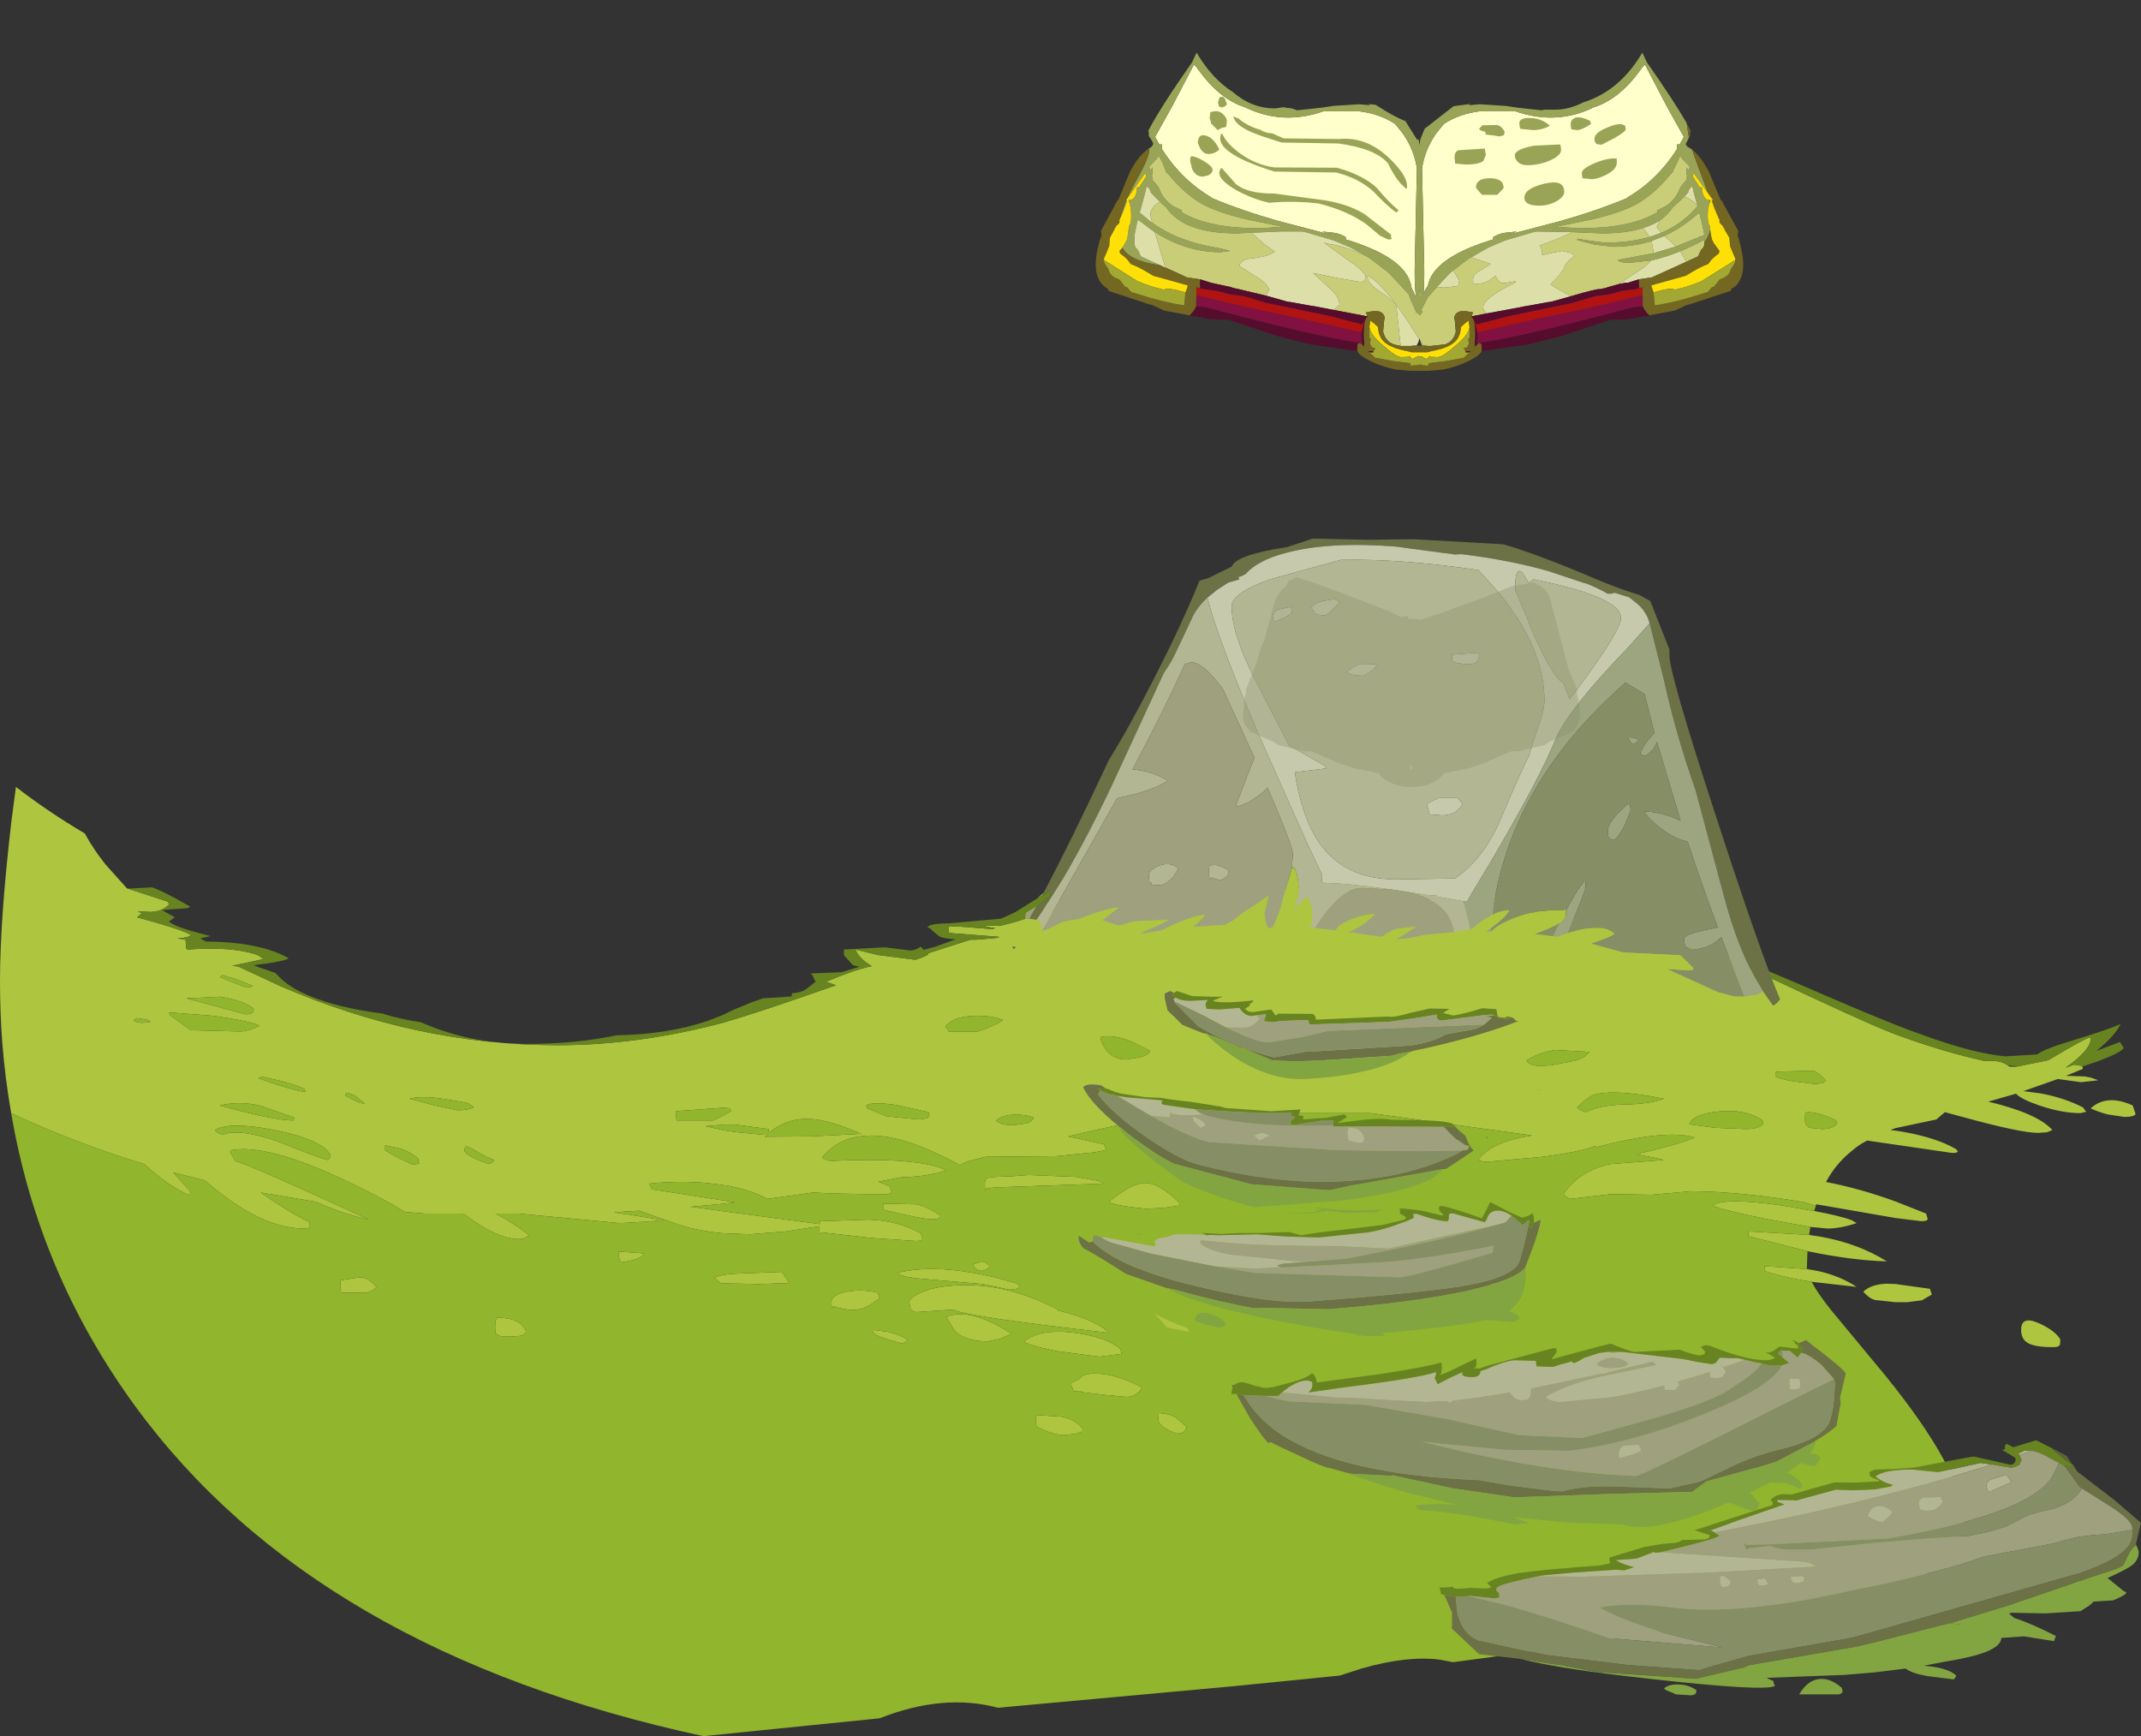 <?xml version="1.0" encoding="UTF-8" standalone="no"?>
<svg xmlns:ffdec="https://www.free-decompiler.com/flash" xmlns:xlink="http://www.w3.org/1999/xlink" ffdec:objectType="frame" height="272.25px" width="335.75px" xmlns="http://www.w3.org/2000/svg">
  <rect width="100%" height="100%" fill="#333333" stroke="none"/>
  <g transform="matrix(1.0, 0.0, 0.0, 1.0, 177.25, 135.65)">
    <use ffdec:characterId="1867" height="148.85" transform="matrix(1.0, 0.0, 0.0, 1.0, -177.25, -12.25)" width="334.9" xlink:href="#sprite0"/>
    <use ffdec:characterId="1869" height="110.55" transform="matrix(1.0, 0.0, 0.0, 1.0, -8.1, 19.75)" width="166.6" xlink:href="#sprite1"/>
    <use ffdec:characterId="1871" height="75.65" transform="matrix(1.0, 0.0, 0.0, 1.0, -21.05, -51.2)" width="122.95" xlink:href="#sprite2"/>
    <use ffdec:characterId="1907" ffdec:characterName="a_Animation_EB_SpellBook3" height="123.4" transform="matrix(1.0, 0.0, 0.0, 1.0, -5.4, -135.65)" width="101.55" xlink:href="#sprite3"/>
  </g>
  <defs>
    <g id="sprite0" transform="matrix(1.0, 0.0, 0.0, 1.0, 167.45, 148.85)">
      <use ffdec:characterId="1866" height="148.85" transform="matrix(1.0, 0.0, 0.0, 1.0, -167.45, -148.85)" width="334.9" xlink:href="#shape0"/>
    </g>
    <g id="shape0" transform="matrix(1.0, 0.0, 0.0, 1.0, 167.45, 148.85)">
      <path d="M159.1 -105.0 L159.2 -104.65 156.55 -103.55 159.5 -103.45 160.5 -103.25 161.6 -102.85 158.9 -102.55 155.25 -103.05 150.0 -101.2 149.85 -101.15 152.5 -100.8 Q156.15 -100.15 159.2 -98.6 L159.7 -97.9 158.8 -97.7 Q155.9 -97.7 152.35 -98.9 149.45 -99.9 148.7 -100.75 L144.35 -99.5 Q152.1 -97.65 154.4 -95.05 L153.6 -94.7 152.15 -94.6 Q149.45 -94.6 140.5 -97.05 L137.55 -97.85 136.2 -96.7 129.8 -95.35 129.0 -95.05 129.8 -94.95 130.8 -94.8 Q136.25 -93.85 139.3 -92.05 L139.55 -91.75 Q139.65 -91.45 138.7 -91.45 L129.8 -92.75 125.35 -93.4 Q124.3 -92.85 123.4 -92.15 L122.8 -91.65 Q120.4 -89.7 118.9 -86.9 124.15 -85.9 129.8 -83.85 L134.6 -81.95 134.85 -81.1 Q134.8 -80.75 133.85 -80.75 L129.8 -81.25 119.15 -83.1 117.35 -83.4 117.3 -83.15 115.35 -83.75 Q105.4 -85.4 97.8 -85.45 L91.5 -84.9 85.25 -85.0 78.8 -84.25 Q78.05 -84.55 77.75 -85.0 80.05 -88.55 84.95 -89.7 L93.45 -90.35 92.3 -90.65 89.1 -91.25 Q94.8 -92.5 98.35 -93.85 94.55 -95.1 85.45 -93.0 L83.05 -92.4 82.6 -92.5 Q80.45 -91.65 74.5 -90.85 L65.6 -90.05 64.45 -90.25 64.45 -90.5 Q66.5 -93.2 72.8 -94.2 L47.45 -97.7 18.5 -97.7 Q9.6 -96.35 0.05 -94.05 L5.7 -92.8 6.0 -91.9 4.15 -91.55 -1.8 -90.95 -12.9 -90.85 -15.85 -90.1 -16.9 -89.55 Q-22.85 -92.75 -27.0 -93.7 -34.6 -95.45 -38.5 -90.8 -38.2 -90.35 -37.2 -90.2 -25.0 -90.8 -20.05 -89.15 L-19.05 -88.7 Q-22.25 -87.7 -26.1 -87.65 L-29.7 -86.95 -27.9 -86.2 -27.65 -85.35 Q-27.7 -85.0 -28.65 -85.0 -36.1 -85.0 -39.9 -85.25 L-47.1 -84.25 Q-49.7 -85.65 -53.5 -86.35 L-53.95 -86.4 Q-59.35 -87.3 -65.65 -86.65 L-65.2 -85.75 -53.95 -84.0 -52.2 -83.7 -53.95 -83.5 -59.2 -83.0 -58.55 -82.95 -53.95 -82.3 -38.9 -80.3 -38.85 -80.8 -38.8 -80.75 -31.25 -81.0 Q-26.6 -80.85 -23.05 -78.85 L-22.8 -78.0 Q-22.85 -77.65 -23.8 -77.65 L-30.55 -78.1 -38.65 -79.0 Q-38.95 -78.2 -38.95 -79.7 L-38.95 -79.95 -44.2 -79.15 -49.8 -78.7 -53.95 -78.85 Q-57.9 -79.2 -61.0 -80.2 L-67.2 -82.4 -71.2 -82.15 -63.25 -80.9 -66.6 -80.65 -70.3 -80.45 -86.15 -81.95 -89.75 -81.95 Q-86.9 -80.45 -84.45 -78.55 L-84.9 -78.25 Q-85.2 -77.95 -86.1 -77.95 -88.9 -77.95 -92.9 -80.6 L-94.8 -81.95 -100.8 -81.95 -103.95 -82.2 Q-107.7 -84.5 -113.0 -87.0 -125.75 -93.05 -131.35 -91.85 -131.35 -91.45 -130.95 -90.9 L-130.6 -90.2 Q-128.7 -89.75 -113.3 -82.7 L-109.6 -81.0 Q-113.5 -81.85 -117.95 -83.8 L-126.55 -85.25 Q-122.55 -82.4 -118.95 -80.6 L-118.85 -79.9 Q-118.9 -79.6 -119.8 -79.6 -126.0 -79.6 -133.65 -85.75 L-135.35 -87.15 -140.3 -88.4 -137.5 -85.3 -137.8 -84.85 Q-141.1 -86.25 -144.8 -89.7 -155.85 -93.05 -165.7 -97.7 -166.65 -103.15 -167.1 -108.8 -167.45 -113.55 -167.45 -118.45 -167.45 -128.1 -165.65 -143.55 L-164.95 -148.85 Q-159.9 -144.95 -154.15 -141.55 -152.85 -139.15 -150.95 -136.75 L-147.55 -132.95 -147.4 -132.9 -141.1 -130.85 -140.95 -130.4 Q-142.1 -129.25 -143.95 -129.25 L-145.85 -129.35 -145.2 -129.05 -145.95 -128.4 Q-139.25 -126.6 -137.5 -125.65 -137.8 -125.2 -139.65 -125.1 L-138.4 -124.9 -138.35 -124.9 -138.25 -123.5 -138.05 -123.35 Q-131.3 -123.85 -127.35 -122.6 L-126.8 -122.35 -126.15 -121.85 -131.05 -120.8 -130.15 -120.7 -130.1 -120.7 -123.55 -117.65 Q-102.1 -108.35 -80.05 -108.35 -67.35 -108.35 -53.95 -111.9 L-53.35 -112.1 Q-49.2 -113.25 -36.35 -117.75 L-37.9 -118.3 Q-33.55 -120.15 -30.75 -120.75 -32.55 -121.8 -33.25 -123.2 L-33.25 -123.35 -29.8 -122.5 -23.9 -121.75 Q-22.45 -122.2 -21.85 -122.6 L-21.95 -122.75 -15.25 -124.9 -14.35 -124.9 -10.8 -125.2 -10.85 -125.35 -18.6 -125.95 -18.75 -126.85 Q-18.5 -127.1 -15.65 -126.85 L-11.8 -126.55 -11.75 -126.55 -11.4 -126.7 Q-13.15 -126.95 -13.15 -127.15 L-10.65 -127.05 -2.6 -129.15 -1.15 -129.7 Q3.85 -131.4 10.95 -132.2 L29.3 -132.5 34.5 -132.9 37.1 -133.15 51.3 -131.9 62.3 -130.55 68.55 -130.2 67.95 -130.4 80.5 -127.05 84.35 -126.0 Q105.7 -120.25 107.0 -120.25 L107.15 -120.25 108.9 -119.5 Q124.9 -111.95 128.8 -110.45 L129.8 -110.05 Q137.25 -107.3 143.9 -105.85 146.1 -106.1 147.4 -105.2 L147.65 -105.0 148.55 -104.95 148.85 -105.0 153.8 -106.0 154.2 -106.25 Q159.5 -109.45 160.4 -109.6 160.65 -107.75 156.45 -104.8 L157.8 -105.3 159.05 -105.1 159.1 -105.0 M117.05 -82.35 Q121.1 -81.6 122.95 -80.9 L123.7 -80.45 Q121.15 -79.6 119.15 -79.6 L116.45 -79.85 109.8 -81.05 Q102.35 -82.55 101.15 -83.2 102.8 -84.55 112.1 -83.2 L117.05 -82.35 M116.25 -78.6 L117.9 -78.35 Q123.9 -77.3 128.45 -74.45 123.0 -74.6 116.0 -76.05 L106.75 -78.4 106.75 -79.15 116.25 -78.6 M115.9 -73.25 L117.6 -72.95 Q121.05 -72.2 123.7 -70.45 L116.65 -71.25 Q112.35 -71.9 109.25 -72.95 L109.25 -73.7 115.9 -73.25 M111.05 -104.2 L111.05 -103.45 Q111.25 -103.15 113.7 -102.7 L117.25 -102.25 118.5 -102.45 118.85 -102.85 118.1 -103.6 117.05 -104.35 111.05 -104.2 M93.5 -99.95 Q85.85 -101.5 82.6 -100.6 81.65 -100.3 79.85 -98.6 80.2 -98.15 81.25 -97.85 83.45 -98.95 87.15 -99.05 91.25 -99.1 93.5 -99.95 M75.85 -105.2 L79.7 -105.95 80.9 -106.45 81.85 -107.3 76.5 -107.6 Q73.8 -107.2 71.95 -105.95 72.4 -105.1 74.2 -105.1 L75.85 -105.2 M11.55 -106.5 Q12.75 -106.9 12.95 -107.45 L10.15 -108.85 Q7.05 -110.15 5.1 -109.6 5.3 -108.5 6.05 -107.55 7.25 -106.1 9.2 -106.1 L11.55 -106.5 M5.7 -86.65 L-11.4 -86.05 -12.7 -85.9 Q-13.0 -85.1 -13.0 -86.6 -13.0 -87.5 -12.55 -87.55 L-11.4 -87.7 -8.75 -87.8 -6.1 -88.0 1.35 -87.7 4.65 -87.1 5.7 -86.65 M6.45 -83.8 Q10.0 -86.7 12.05 -86.75 14.3 -86.8 17.5 -83.65 L17.5 -83.2 15.1 -82.85 12.2 -82.7 8.95 -83.1 Q6.8 -83.45 6.45 -83.8 M8.45 -59.95 L4.95 -59.5 -1.9 -60.4 Q-6.4 -61.35 -6.85 -61.9 -4.3 -63.95 1.1 -63.25 5.85 -62.6 8.15 -60.85 L8.3 -60.55 8.45 -59.95 M4.6 -56.85 Q7.7 -56.75 11.6 -54.7 11.45 -54.2 10.9 -53.8 10.2 -53.2 9.2 -53.2 L5.95 -53.5 2.15 -53.95 2.05 -54.15 0.95 -54.1 0.7 -54.65 0.35 -55.3 1.85 -56.0 Q2.35 -56.95 4.6 -56.85 M16.9 -50.0 L18.65 -48.5 18.3 -47.8 Q18.0 -47.45 17.05 -47.45 14.6 -48.4 14.3 -49.25 14.15 -49.7 14.15 -50.65 15.65 -50.65 16.9 -50.0 M2.3 -47.75 L1.1 -47.4 -0.55 -47.2 Q-1.6 -47.2 -3.15 -47.75 -4.65 -48.3 -4.9 -48.65 L-5.05 -49.3 -4.9 -50.35 -1.0 -50.1 Q1.4 -49.6 2.3 -48.2 L2.3 -47.75 M131.65 -68.05 L129.8 -68.05 126.55 -68.4 Q125.6 -68.7 124.75 -69.7 125.95 -70.85 128.4 -70.95 L129.8 -70.9 135.2 -70.15 135.5 -69.25 133.95 -68.35 131.65 -68.05 M149.5 -63.7 Q149.5 -66.0 152.3 -64.75 154.85 -63.6 155.65 -62.2 L155.6 -61.45 Q155.5 -61.0 154.55 -61.0 151.75 -61.0 150.65 -61.6 149.5 -62.2 149.5 -63.7 M108.95 -96.55 Q106.25 -98.4 102.05 -97.95 98.05 -97.55 97.45 -95.95 L101.5 -95.4 106.3 -95.2 Q108.5 -95.2 109.1 -96.1 L108.95 -96.55 M120.65 -96.1 L120.5 -96.55 Q117.8 -97.85 116.0 -97.85 115.9 -97.7 115.65 -97.7 L115.6 -96.85 Q115.6 -95.95 115.9 -95.8 L116.15 -95.5 116.65 -95.35 118.25 -95.2 Q120.05 -95.2 120.65 -96.1 M163.05 -97.5 Q161.55 -97.9 160.4 -98.45 162.95 -100.75 167.0 -98.9 L167.45 -97.55 Q167.2 -97.1 165.7 -97.1 L163.05 -97.5 M-115.65 -90.85 L-115.6 -91.1 Q-116.85 -93.5 -124.2 -95.0 -131.4 -96.45 -133.75 -95.05 -133.45 -94.6 -132.55 -94.3 -130.0 -95.35 -124.0 -93.3 -117.7 -90.75 -116.05 -90.35 L-115.65 -90.85 M-121.45 -96.55 L-121.3 -97.0 -126.6 -98.85 Q-129.9 -99.65 -133.0 -98.9 -124.5 -96.55 -121.45 -96.55 M-101.7 -89.8 L-101.85 -90.05 -101.85 -90.5 Q-102.8 -91.45 -104.5 -92.1 L-107.05 -92.65 -107.05 -91.85 Q-106.35 -91.4 -104.5 -90.45 L-102.7 -89.6 -101.7 -89.8 M-90.05 -90.1 L-89.95 -90.35 Q-91.45 -90.9 -92.95 -91.85 -94.05 -92.5 -94.5 -92.5 L-94.65 -91.7 Q-93.75 -90.7 -90.85 -89.75 -90.3 -89.85 -90.05 -90.1 M-94.35 -99.35 L-98.0 -99.95 Q-101.5 -100.45 -103.2 -99.95 L-99.2 -98.9 -95.7 -98.15 Q-94.05 -98.15 -93.15 -98.6 L-93.8 -99.1 -94.35 -99.35 M-113.05 -100.9 L-113.2 -100.75 -113.35 -100.45 -111.8 -99.65 Q-110.95 -99.2 -110.25 -99.2 L-111.35 -100.1 Q-111.7 -100.55 -113.05 -100.9 M-126.45 -103.45 L-126.9 -103.15 Q-120.95 -101.05 -119.55 -101.05 L-119.7 -101.5 Q-120.7 -102.0 -123.2 -102.7 L-126.45 -103.45 M-140.95 -113.5 L-140.8 -113.05 -137.5 -110.7 -129.85 -110.5 Q-128.55 -110.5 -126.75 -111.4 -127.85 -112.05 -133.9 -112.95 L-140.95 -113.5 M-128.95 -113.2 Q-128.0 -113.2 -127.75 -113.6 L-127.65 -114.05 Q-129.05 -115.3 -132.9 -115.95 L-138.25 -115.7 -128.95 -113.2 M-127.95 -117.7 L-130.25 -118.65 -132.55 -119.35 -133.0 -119.05 -130.7 -118.1 -128.8 -117.4 -127.8 -117.55 -127.95 -117.7 M-146.5 -112.3 Q-146.4 -111.95 -145.25 -111.85 L-143.85 -112.0 Q-143.95 -112.3 -145.0 -112.45 L-146.05 -112.6 -146.5 -112.3 M-14.8 -112.95 Q-18.1 -112.8 -19.2 -111.25 -18.7 -110.8 -18.7 -110.5 L-14.05 -110.5 Q-11.4 -111.4 -10.15 -112.3 -11.95 -113.05 -14.8 -112.95 M-108.4 -70.45 Q-108.9 -69.8 -109.95 -69.55 L-113.8 -69.55 -113.95 -69.6 -114.1 -70.55 -114.0 -71.6 -113.95 -71.5 -111.05 -71.95 Q-109.9 -72.05 -108.4 -70.45 M-89.35 -62.95 L-89.75 -63.15 -89.8 -64.15 -89.75 -65.15 Q-89.65 -65.2 -89.5 -65.6 -86.25 -65.65 -85.2 -63.95 -84.5 -63.0 -86.05 -62.75 L-87.7 -62.65 Q-89.2 -62.65 -89.35 -62.95 M-6.45 -96.1 Q-5.55 -96.45 -5.35 -97.0 -6.6 -97.5 -8.25 -97.45 -10.2 -97.45 -11.25 -96.55 -10.5 -95.8 -8.5 -95.8 L-6.45 -96.1 M-20.05 -81.35 Q-20.3 -81.05 -21.25 -81.05 -22.75 -81.05 -28.95 -82.55 L-28.95 -83.5 -23.8 -83.4 Q-22.4 -83.2 -19.95 -81.65 L-20.05 -81.35 M-40.25 -94.05 L-32.35 -94.45 Q-37.3 -96.55 -39.95 -96.75 -43.9 -97.1 -46.8 -94.65 L-46.9 -94.75 -46.9 -95.2 -52.15 -95.9 -53.95 -95.9 -56.8 -95.65 -53.95 -95.0 -51.85 -94.7 -47.65 -94.3 -47.15 -94.3 -47.5 -94.0 -40.25 -94.05 M-23.25 -96.7 L-22.0 -96.9 -21.7 -97.3 -21.85 -97.85 -26.75 -98.95 Q-30.65 -99.55 -31.6 -98.9 L-31.45 -98.45 -28.4 -97.2 -23.25 -96.7 M-25.25 -61.95 Q-25.5 -61.7 -26.05 -61.6 -29.5 -62.45 -30.55 -63.25 L-30.4 -63.7 -28.15 -63.4 Q-26.15 -62.85 -25.15 -62.2 L-25.25 -61.95 M-23.05 -69.55 Q-21.0 -70.45 -18.05 -70.65 -10.0 -71.3 -1.45 -66.85 L-1.55 -66.75 Q4.45 -65.3 6.45 -63.25 -16.0 -65.8 -17.8 -66.85 L-17.75 -66.9 -23.8 -66.5 -24.6 -66.8 -24.85 -68.0 Q-24.85 -68.75 -23.05 -69.55 M-26.7 -72.65 Q-21.7 -73.9 -14.6 -72.6 -11.4 -72.05 -7.75 -70.9 L-7.6 -70.45 -7.8 -70.2 -9.1 -70.0 -13.35 -70.9 -23.8 -71.8 Q-26.55 -72.2 -26.7 -72.65 M-29.5 -68.65 L-31.05 -67.6 Q-32.35 -66.85 -33.6 -66.85 -35.25 -66.85 -36.75 -67.45 -37.05 -66.65 -37.05 -68.15 -37.05 -69.15 -34.85 -69.65 -32.5 -70.15 -29.8 -69.55 L-29.5 -68.65 M-12.55 -61.9 Q-16.2 -61.9 -17.8 -63.65 L-19.05 -65.75 Q-15.35 -67.3 -8.8 -63.1 -9.35 -62.85 -10.5 -62.35 L-12.55 -61.9 M-14.8 -74.0 L-13.45 -74.45 -12.9 -74.25 -12.15 -73.7 -12.4 -73.45 Q-12.8 -73.15 -13.45 -72.95 -14.8 -73.15 -14.8 -74.0 M-55.6 -96.55 L-53.95 -97.35 -52.8 -98.0 -52.95 -98.45 -53.95 -98.55 -61.5 -98.0 -61.35 -96.55 -55.6 -96.55 M-70.45 -76.0 L-66.4 -75.7 Q-66.7 -74.8 -70.05 -74.3 -70.45 -74.75 -70.45 -76.0 M-43.65 -71.05 L-48.4 -70.9 -53.95 -71.0 -54.4 -71.05 -54.85 -71.4 -55.45 -71.95 -53.95 -72.35 -52.6 -72.5 -44.85 -72.8 -44.3 -72.0 -43.65 -71.05" fill="#aec53f" fill-rule="evenodd" stroke="none"/>
      <path d="M-147.4 -132.9 L-143.6 -133.1 Q-142.0 -132.6 -137.65 -130.1 L-137.95 -129.85 -142.05 -129.55 -140.05 -128.4 -140.95 -127.75 Q-140.1 -126.95 -136.3 -125.95 L-134.4 -125.45 -134.5 -125.45 -136.05 -125.1 -135.15 -124.6 Q-126.7 -124.55 -122.2 -122.0 -122.4 -121.65 -125.7 -121.15 L-127.65 -120.9 -126.95 -120.6 -124.45 -119.75 -124.3 -119.7 -123.3 -118.7 Q-121.65 -117.2 -118.95 -116.1 -114.45 -114.2 -107.4 -113.3 -105.1 -112.5 -101.45 -111.95 -93.75 -108.55 -84.9 -108.55 -77.2 -108.55 -70.75 -109.9 -62.7 -110.05 -56.5 -112.15 L-53.95 -113.15 -52.55 -113.85 -49.65 -115.05 -47.8 -115.7 -43.3 -116.0 -43.25 -116.5 Q-41.95 -116.55 -41.1 -117.1 L-39.55 -118.3 -40.15 -119.5 -40.45 -119.45 -40.2 -119.6 -35.45 -119.8 -32.65 -120.65 -33.7 -120.9 -35.1 -122.45 -35.1 -123.35 -28.7 -123.7 -24.7 -123.2 Q-23.95 -123.2 -23.05 -123.8 L-22.6 -123.3 -20.75 -123.8 -17.6 -124.95 Q-19.8 -125.1 -20.25 -125.5 L-21.35 -126.4 -21.4 -126.55 -21.75 -126.7 -22.0 -126.85 Q-21.6 -127.45 -18.7 -127.45 L-13.15 -127.95 -10.45 -128.2 -9.35 -128.7 -8.0 -129.3 Q-3.7 -130.85 4.9 -132.2 L18.15 -133.9 Q27.35 -134.25 42.1 -134.05 L51.15 -132.9 Q58.3 -131.75 62.9 -131.75 L68.15 -131.65 Q69.45 -131.05 70.9 -130.5 L71.4 -130.35 Q76.05 -128.7 82.0 -127.65 83.3 -127.0 84.95 -126.4 91.05 -124.1 100.55 -123.15 L104.25 -122.3 Q106.3 -121.45 108.5 -120.55 L114.4 -118.05 Q124.15 -113.8 129.8 -111.55 132.25 -110.6 133.95 -110.0 142.0 -107.05 147.05 -106.6 L152.0 -106.9 Q153.15 -107.75 156.95 -108.9 163.85 -111.0 165.1 -111.7 164.3 -109.9 161.3 -107.45 L165.0 -108.85 165.6 -107.9 Q165.15 -107.2 161.6 -105.85 L159.1 -105.0 159.05 -105.1 157.8 -105.3 156.45 -104.8 Q160.65 -107.75 160.4 -109.6 159.5 -109.45 154.2 -106.25 L153.8 -106.0 148.85 -105.0 147.4 -105.2 Q146.1 -106.1 143.9 -105.85 137.25 -107.3 129.8 -110.05 L128.8 -110.45 Q124.9 -111.95 108.9 -119.5 L107.15 -120.25 107.0 -120.25 Q105.7 -120.25 84.35 -126.0 L80.5 -127.05 67.95 -130.4 68.55 -130.2 62.3 -130.55 51.3 -131.9 37.1 -133.15 34.5 -132.9 29.3 -132.5 10.95 -132.2 Q3.85 -131.4 -1.15 -129.7 L-2.6 -129.15 -10.65 -127.05 -13.15 -127.15 Q-13.15 -126.95 -11.4 -126.7 L-11.75 -126.55 -11.8 -126.55 -15.65 -126.85 Q-18.5 -127.1 -18.75 -126.85 L-18.6 -125.95 -10.85 -125.35 -10.8 -125.2 -14.35 -124.9 -15.25 -124.9 -21.95 -122.75 -21.85 -122.6 Q-22.45 -122.2 -23.9 -121.75 L-29.8 -122.5 -33.25 -123.35 -33.25 -123.2 Q-32.55 -121.8 -30.75 -120.75 -33.55 -120.15 -37.9 -118.3 L-36.35 -117.75 Q-49.2 -113.25 -53.35 -112.1 L-53.95 -111.9 Q-67.35 -108.35 -80.05 -108.35 -102.1 -108.35 -123.55 -117.65 L-130.1 -120.7 -130.15 -120.7 -131.05 -120.8 -126.15 -121.85 -126.8 -122.35 -127.35 -122.6 Q-131.3 -123.85 -138.05 -123.35 L-138.25 -123.5 -138.35 -124.9 -138.4 -124.9 -139.65 -125.1 Q-137.8 -125.2 -137.5 -125.65 -139.25 -126.6 -145.95 -128.4 L-145.2 -129.05 -145.85 -129.35 -143.95 -129.25 Q-142.1 -129.25 -140.95 -130.4 L-141.1 -130.85 -147.4 -132.9" fill="#688420" fill-rule="evenodd" stroke="none"/>
      <path d="M117.3 -83.15 L117.05 -82.35 112.1 -83.2 Q102.8 -84.55 101.15 -83.2 102.35 -82.55 109.8 -81.05 L116.45 -79.85 116.25 -78.6 106.75 -79.15 106.75 -78.4 116.0 -76.05 115.9 -73.35 115.9 -73.25 109.25 -73.7 109.25 -72.95 Q112.35 -71.9 116.65 -71.25 117.55 -69.5 119.75 -66.75 L128.25 -56.5 129.8 -54.55 Q140.55 -40.8 140.55 -33.5 140.55 -28.25 130.4 -23.05 L102.95 -18.1 Q77.3 -13.8 62.3 -11.85 L60.4 -11.6 58.3 -12.0 Q53.2 -12.65 46.05 -10.6 L42.65 -9.5 26.15 -7.85 -10.95 -4.45 Q-19.5 -6.75 -29.5 -2.8 L-57.15 0.0 Q-118.05 -13.15 -146.25 -51.75 -161.4 -72.5 -165.7 -97.7 -155.85 -93.05 -144.8 -89.7 -141.1 -86.25 -137.8 -84.85 L-137.5 -85.3 -140.3 -88.4 -135.35 -87.15 -133.65 -85.75 Q-126.0 -79.6 -119.8 -79.6 -118.9 -79.6 -118.85 -79.9 L-118.95 -80.6 Q-122.55 -82.4 -126.55 -85.25 L-117.95 -83.8 Q-113.5 -81.85 -109.6 -81.0 L-113.3 -82.7 Q-128.7 -89.75 -130.6 -90.2 L-130.95 -90.9 Q-131.35 -91.45 -131.35 -91.85 -125.75 -93.05 -113.0 -87.0 -107.7 -84.5 -103.95 -82.2 L-100.8 -81.95 -94.8 -81.95 -92.9 -80.6 Q-88.9 -77.95 -86.1 -77.95 -85.2 -77.95 -84.9 -78.25 L-84.45 -78.55 Q-86.9 -80.45 -89.75 -81.95 L-86.15 -81.95 -70.3 -80.45 -66.6 -80.65 -63.25 -80.9 -71.2 -82.15 -67.2 -82.4 -61.0 -80.2 Q-57.9 -79.2 -53.95 -78.85 L-49.8 -78.7 -44.2 -79.15 -38.95 -79.95 -38.95 -79.7 Q-38.95 -78.2 -38.65 -79.0 L-30.55 -78.1 -23.8 -77.65 Q-22.85 -77.65 -22.8 -78.0 L-23.05 -78.85 Q-26.6 -80.85 -31.25 -81.0 L-38.8 -80.75 -38.85 -80.8 -38.9 -80.3 -53.95 -82.3 -58.55 -82.95 -59.2 -83.0 -53.95 -83.5 -52.2 -83.7 -53.95 -84.0 -65.2 -85.75 -65.65 -86.65 Q-59.35 -87.3 -53.95 -86.4 L-53.5 -86.35 Q-49.7 -85.65 -47.1 -84.25 L-39.9 -85.25 Q-36.1 -85.0 -28.65 -85.0 -27.7 -85.0 -27.65 -85.35 L-27.9 -86.2 -29.7 -86.95 -26.1 -87.65 Q-22.25 -87.7 -19.05 -88.7 L-20.05 -89.15 Q-25.0 -90.8 -37.2 -90.2 -38.2 -90.35 -38.5 -90.8 -34.6 -95.45 -27.0 -93.7 -22.85 -92.75 -16.9 -89.55 L-15.85 -90.1 -12.9 -90.85 -1.8 -90.95 4.15 -91.55 6.0 -91.9 5.7 -92.8 0.05 -94.05 Q9.6 -96.35 18.5 -97.7 L47.45 -97.7 72.8 -94.2 Q66.5 -93.2 64.45 -90.5 L64.45 -90.25 65.6 -90.05 74.5 -90.85 Q80.45 -91.65 82.6 -92.5 L83.05 -92.4 85.45 -93.0 Q94.55 -95.1 98.35 -93.85 94.8 -92.5 89.1 -91.25 L92.3 -90.65 93.45 -90.35 84.95 -89.7 Q80.05 -88.55 77.75 -85.0 78.05 -84.55 78.8 -84.25 L85.25 -85.0 91.5 -84.9 97.8 -85.45 Q105.4 -85.4 115.35 -83.75 L117.3 -83.15 M93.5 -99.95 Q91.25 -99.1 87.15 -99.05 83.45 -98.95 81.25 -97.85 80.2 -98.15 79.85 -98.6 81.65 -100.3 82.6 -100.6 85.85 -101.5 93.5 -99.95 M111.05 -104.2 L117.05 -104.35 118.1 -103.6 118.85 -102.85 118.5 -102.45 117.25 -102.25 113.7 -102.7 Q111.25 -103.15 111.05 -103.45 L111.05 -104.2 M11.55 -106.5 L9.2 -106.1 Q7.25 -106.1 6.05 -107.55 5.3 -108.5 5.1 -109.6 7.05 -110.15 10.15 -108.85 L12.95 -107.45 Q12.75 -106.9 11.55 -106.5 M75.85 -105.2 L74.2 -105.1 Q72.4 -105.1 71.95 -105.95 73.8 -107.2 76.5 -107.6 L81.85 -107.3 80.9 -106.45 79.7 -105.95 75.85 -105.2 M2.3 -47.75 L2.3 -48.2 Q1.4 -49.6 -1.0 -50.1 L-4.9 -50.35 -5.05 -49.3 -4.9 -48.65 Q-4.65 -48.3 -3.15 -47.75 -1.6 -47.2 -0.55 -47.2 L1.1 -47.4 2.3 -47.75 M16.9 -50.0 Q15.65 -50.65 14.15 -50.65 14.15 -49.7 14.3 -49.25 14.6 -48.4 17.05 -47.45 18.0 -47.45 18.3 -47.8 L18.65 -48.5 16.9 -50.0 M4.6 -56.85 Q2.35 -56.95 1.85 -56.0 L0.35 -55.3 0.7 -54.65 0.95 -54.1 2.05 -54.15 2.15 -53.95 5.95 -53.5 9.2 -53.2 Q10.2 -53.2 10.9 -53.8 11.45 -54.2 11.6 -54.7 7.7 -56.75 4.6 -56.85 M8.45 -59.95 L8.3 -60.55 8.15 -60.85 Q5.85 -62.6 1.1 -63.25 -4.3 -63.95 -6.85 -61.9 -6.4 -61.35 -1.9 -60.4 L4.95 -59.5 8.45 -59.95 M6.45 -83.8 Q6.8 -83.45 8.95 -83.1 L12.2 -82.7 15.1 -82.85 17.5 -83.2 17.5 -83.65 Q14.3 -86.8 12.05 -86.75 10.0 -86.7 6.45 -83.8 M5.7 -86.65 L4.65 -87.1 1.35 -87.7 -6.1 -88.0 -8.75 -87.8 -11.4 -87.7 -12.55 -87.55 Q-13.0 -87.5 -13.0 -86.6 -13.0 -85.1 -12.7 -85.9 L-11.4 -86.05 5.7 -86.65 M120.65 -96.1 Q120.05 -95.2 118.25 -95.2 L116.65 -95.35 116.15 -95.5 115.9 -95.8 Q115.6 -95.95 115.6 -96.85 L115.65 -97.7 Q115.9 -97.7 116.0 -97.85 117.8 -97.85 120.5 -96.55 L120.65 -96.1 M108.95 -96.55 L109.1 -96.1 Q108.5 -95.2 106.3 -95.2 L101.5 -95.4 97.45 -95.95 Q98.05 -97.55 102.05 -97.95 106.25 -98.4 108.95 -96.55 M-14.8 -112.95 Q-11.95 -113.05 -10.15 -112.3 -11.4 -111.4 -14.05 -110.5 L-18.7 -110.5 Q-18.7 -110.8 -19.2 -111.25 -18.1 -112.8 -14.8 -112.95 M-146.5 -112.3 L-146.05 -112.6 -145.0 -112.45 Q-143.95 -112.3 -143.85 -112.0 L-145.25 -111.85 Q-146.4 -111.95 -146.5 -112.3 M-127.95 -117.7 L-127.8 -117.55 -128.8 -117.4 -130.7 -118.1 -133.0 -119.05 -132.55 -119.35 -130.25 -118.65 -127.95 -117.7 M-128.95 -113.2 L-138.25 -115.7 -132.9 -115.95 Q-129.05 -115.3 -127.65 -114.05 L-127.75 -113.6 Q-128.0 -113.2 -128.95 -113.2 M-140.95 -113.5 L-133.9 -112.95 Q-127.85 -112.05 -126.75 -111.4 -128.55 -110.5 -129.85 -110.5 L-137.5 -110.7 -140.8 -113.05 -140.95 -113.5 M-126.45 -103.45 L-123.2 -102.7 Q-120.7 -102.0 -119.7 -101.5 L-119.55 -101.05 Q-120.95 -101.05 -126.9 -103.15 L-126.45 -103.45 M-113.05 -100.9 Q-111.7 -100.55 -111.35 -100.1 L-110.25 -99.2 Q-110.95 -99.2 -111.8 -99.65 L-113.35 -100.45 -113.2 -100.75 -113.05 -100.9 M-94.35 -99.35 L-93.8 -99.1 -93.15 -98.6 Q-94.05 -98.15 -95.7 -98.15 L-99.2 -98.9 -103.2 -99.95 Q-101.5 -100.45 -98.0 -99.95 L-94.35 -99.35 M-90.05 -90.1 Q-90.3 -89.85 -90.85 -89.75 -93.75 -90.7 -94.65 -91.7 L-94.5 -92.5 Q-94.05 -92.5 -92.95 -91.85 -91.45 -90.9 -89.95 -90.35 L-90.05 -90.1 M-101.7 -89.8 L-102.7 -89.6 -104.5 -90.45 Q-106.35 -91.4 -107.05 -91.85 L-107.05 -92.65 -104.5 -92.1 Q-102.8 -91.45 -101.85 -90.5 L-101.85 -90.05 -101.7 -89.8 M-121.45 -96.55 Q-124.5 -96.55 -133.0 -98.9 -129.9 -99.65 -126.6 -98.85 L-121.3 -97.0 -121.45 -96.55 M-115.65 -90.85 L-116.05 -90.35 Q-117.7 -90.75 -124.0 -93.3 -130.0 -95.35 -132.55 -94.3 -133.45 -94.6 -133.75 -95.05 -131.4 -96.45 -124.2 -95.0 -116.85 -93.5 -115.6 -91.1 L-115.65 -90.85 M-89.35 -62.95 Q-89.2 -62.65 -87.7 -62.65 L-86.05 -62.75 Q-84.5 -63.0 -85.2 -63.95 -86.25 -65.65 -89.5 -65.6 -89.65 -65.2 -89.75 -65.15 L-89.8 -64.15 -89.75 -63.15 -89.35 -62.95 M-108.4 -70.45 Q-109.9 -72.05 -111.05 -71.95 L-113.95 -71.5 -114.0 -71.6 -114.1 -70.55 -113.95 -69.6 -113.8 -69.55 -109.95 -69.55 Q-108.9 -69.8 -108.4 -70.45 M-6.45 -96.1 L-8.5 -95.8 Q-10.5 -95.8 -11.25 -96.55 -10.2 -97.45 -8.25 -97.45 -6.6 -97.5 -5.35 -97.0 -5.55 -96.45 -6.45 -96.1 M-20.05 -81.35 L-19.95 -81.65 Q-22.4 -83.2 -23.8 -83.4 L-28.95 -83.5 -28.95 -82.55 Q-22.75 -81.05 -21.25 -81.05 -20.3 -81.05 -20.05 -81.35 M-23.25 -96.7 L-28.4 -97.2 -31.45 -98.45 -31.6 -98.9 Q-30.65 -99.55 -26.75 -98.95 L-21.85 -97.85 -21.7 -97.3 -22.0 -96.9 -23.25 -96.7 M-40.25 -94.05 L-47.5 -94.0 -47.15 -94.3 -47.65 -94.3 -51.85 -94.7 -53.95 -95.0 -56.8 -95.65 -53.95 -95.9 -52.15 -95.9 -46.9 -95.2 -46.9 -94.75 -46.8 -94.65 Q-43.9 -97.1 -39.95 -96.75 -37.3 -96.55 -32.35 -94.45 L-40.25 -94.05 M-14.8 -74.0 Q-14.8 -73.15 -13.45 -72.95 -12.8 -73.15 -12.4 -73.45 L-12.15 -73.7 -12.9 -74.25 -13.45 -74.45 -14.8 -74.0 M-12.55 -61.9 L-10.5 -62.35 Q-9.35 -62.85 -8.8 -63.1 -15.35 -67.3 -19.05 -65.75 L-17.8 -63.65 Q-16.2 -61.9 -12.55 -61.9 M-29.5 -68.65 L-29.8 -69.55 Q-32.5 -70.15 -34.85 -69.65 -37.05 -69.15 -37.05 -68.15 -37.05 -66.65 -36.75 -67.45 -35.25 -66.85 -33.6 -66.85 -32.35 -66.85 -31.05 -67.6 L-29.5 -68.65 M-26.7 -72.65 Q-26.55 -72.2 -23.8 -71.8 L-13.35 -70.9 -9.1 -70.0 -7.8 -70.2 -7.6 -70.45 -7.75 -70.9 Q-11.4 -72.05 -14.6 -72.6 -21.7 -73.9 -26.7 -72.65 M-23.05 -69.55 Q-24.85 -68.75 -24.85 -68.0 L-24.6 -66.8 -23.8 -66.5 -17.75 -66.9 -17.8 -66.85 Q-16.0 -65.8 6.45 -63.25 4.45 -65.3 -1.55 -66.75 L-1.45 -66.85 Q-10.0 -71.3 -18.05 -70.65 -21.0 -70.45 -23.05 -69.55 M-25.25 -61.95 L-25.15 -62.2 Q-26.15 -62.85 -28.15 -63.4 L-30.4 -63.7 -30.55 -63.25 Q-29.5 -62.45 -26.05 -61.6 -25.5 -61.7 -25.25 -61.95 M-55.6 -96.55 L-61.35 -96.55 -61.5 -98.0 -53.95 -98.55 -52.95 -98.45 -52.8 -98.0 -53.95 -97.35 -55.6 -96.55 M-43.65 -71.05 L-44.3 -72.0 -44.85 -72.8 -52.6 -72.5 -53.95 -72.35 -55.45 -71.95 -54.85 -71.4 -54.4 -71.05 -53.95 -71.0 -48.4 -70.9 -43.65 -71.05 M-70.45 -76.0 Q-70.45 -74.75 -70.05 -74.3 -66.7 -74.8 -66.4 -75.7 L-70.45 -76.0" fill="#91b52c" fill-rule="evenodd" stroke="none"/>
    </g>
    <g id="sprite1" transform="matrix(1.0, 0.0, 0.0, 1.0, 83.3, 110.55)">
      <use ffdec:characterId="1868" height="110.55" transform="matrix(1.0, 0.0, 0.0, 1.0, -83.3, -110.55)" width="166.6" xlink:href="#shape1"/>
    </g>
    <g id="shape1" transform="matrix(1.0, 0.0, 0.0, 1.0, 83.3, 110.55)">
      <path d="M-51.05 -47.9 L-50.55 -48.25 -50.45 -48.35 Q-48.1 -49.9 -46.8 -49.3 L-46.65 -49.2 -46.65 -48.55 Q-46.7 -48.15 -47.25 -47.6 L-41.25 -48.45 Q-29.95 -49.85 -27.25 -50.8 L-27.25 -50.45 -27.45 -49.85 -27.0 -48.9 -25.05 -49.9 -23.2 -50.75 Q-23.0 -50.7 -23.15 -50.4 -22.95 -50.05 -21.75 -50.0 -20.3 -49.95 -20.3 -50.95 L-19.35 -51.25 Q-16.85 -52.4 -15.05 -52.65 L-11.6 -52.55 -11.5 -51.7 -8.85 -51.6 -8.75 -51.65 -7.7 -52.0 -7.45 -52.05 -6.05 -52.45 -5.6 -52.2 Q-5.0 -52.4 -4.1 -53.0 L-1.8 -53.75 -1.6 -53.8 -0.35 -53.95 0.4 -53.8 2.0 -53.95 2.45 -53.9 11.4 -52.85 11.9 -52.75 11.95 -52.75 13.65 -52.4 15.85 -52.05 15.95 -52.05 Q16.5 -52.05 16.85 -52.5 L16.85 -52.55 17.25 -53.05 20.2 -52.95 21.25 -52.7 19.75 -52.2 17.85 -51.55 17.35 -52.15 18.2 -50.9 17.7 -50.0 16.75 -49.85 15.9 -49.9 15.75 -50.05 Q15.65 -50.15 15.7 -50.8 L10.7 -49.3 10.65 -49.4 10.9 -48.7 10.2 -47.95 8.7 -48.0 8.6 -48.05 Q8.5 -48.15 8.55 -48.7 3.9 -47.45 0.0 -46.8 L-7.65 -46.1 Q-9.2 -46.1 -10.0 -46.8 L-10.1 -46.9 Q-6.1 -49.3 1.45 -50.7 L7.2 -51.9 7.2 -52.0 6.7 -52.4 0.6 -50.95 Q-1.1 -50.45 -1.15 -50.5 L-2.1 -50.6 -1.4 -50.5 -12.35 -48.2 -12.35 -47.65 -12.55 -46.8 -12.9 -46.5 -13.9 -46.35 Q-14.5 -46.4 -15.05 -46.8 L-15.65 -47.45 -15.55 -47.6 -20.6 -46.8 -24.55 -46.3 -25.1 -45.95 -25.55 -46.25 -28.8 -46.1 -34.7 -46.4 -40.4 -46.75 -43.1 -46.8 -51.4 -47.6 -51.05 -47.9 M0.1 -51.4 L1.75 -51.55 Q2.7 -51.75 2.85 -52.1 2.15 -52.9 0.85 -53.0 -0.7 -53.2 -2.0 -52.1 -1.95 -51.85 -1.2 -51.6 L0.1 -51.4 M28.3 -49.8 L29.75 -49.7 29.9 -49.0 29.8 -48.2 28.7 -48.05 Q28.35 -48.05 28.25 -48.2 L28.15 -48.95 28.2 -49.6 28.3 -49.8 M16.4 -25.65 L15.9 -25.95 15.2 -25.75 20.15 -27.55 27.4 -30.05 26.25 -30.45 26.3 -30.75 28.7 -30.7 29.2 -30.65 35.45 -32.35 38.15 -32.25 41.55 -32.4 44.05 -32.85 44.4 -33.1 Q42.6 -33.55 41.65 -34.45 43.25 -35.55 47.45 -35.5 L51.5 -35.1 58.15 -36.55 59.85 -36.3 59.9 -36.3 Q53.7 -34.3 45.7 -32.2 34.5 -29.25 21.5 -26.65 L16.4 -25.65 M64.25 -37.75 L64.05 -38.05 Q64.75 -38.3 64.9 -38.45 L65.15 -38.45 65.4 -38.5 66.1 -38.45 64.25 -37.75 M4.5 -39.4 L4.95 -38.55 Q4.7 -38.2 3.55 -37.85 L1.6 -37.3 1.4 -37.4 1.4 -38.1 Q1.4 -38.8 2.15 -39.25 L4.5 -39.4 M7.95 -22.55 L30.55 -21.05 31.35 -20.85 32.4 -20.3 15.65 -19.35 -4.25 -18.7 -11.3 -18.75 -10.65 -18.9 -5.7 -19.35 1.0 -19.8 2.25 -19.7 3.8 -20.2 Q1.95 -20.65 0.9 -21.3 L4.2 -21.55 6.95 -22.6 7.1 -22.45 7.45 -22.5 7.5 -22.5 7.95 -22.55 M17.9 -18.85 L18.95 -18.0 Q18.95 -17.5 18.45 -17.15 L17.7 -17.05 Q17.4 -17.1 17.3 -17.8 L17.25 -18.75 17.2 -18.75 17.9 -18.85 M30.4 -18.05 Q30.3 -17.85 29.7 -17.75 29.05 -17.6 28.8 -17.75 L28.45 -18.15 28.35 -18.7 30.3 -18.8 30.5 -18.5 30.4 -18.05 M23.4 -17.35 L23.2 -17.65 23.1 -18.25 24.25 -18.45 24.5 -18.25 24.7 -17.75 Q25.3 -17.55 24.2 -17.35 L23.4 -17.35 M63.0 -33.55 L59.9 -32.15 59.35 -32.1 Q59.2 -32.1 59.1 -32.8 58.95 -33.5 59.75 -33.95 L62.2 -34.7 63.0 -33.55 M44.3 -28.9 Q44.0 -28.25 43.35 -27.75 L42.75 -27.25 Q42.2 -27.15 40.45 -28.2 40.9 -29.75 42.2 -29.8 43.2 -29.85 44.3 -28.9 M48.45 -30.1 Q48.35 -30.7 49.1 -31.1 L51.85 -31.2 52.25 -30.5 Q51.55 -29.3 50.45 -29.1 L49.4 -29.05 49.05 -29.15 48.65 -29.25 48.45 -30.1 M-68.05 -109.5 Q-67.25 -109.0 -65.75 -109.0 L-63.0 -109.15 Q-63.65 -108.6 -63.2 -107.75 L-61.25 -107.65 -58.1 -107.9 Q-57.15 -106.5 -55.95 -106.65 L-55.45 -106.75 -54.9 -106.3 Q-55.9 -104.8 -57.5 -104.8 L-60.15 -104.85 -60.2 -104.85 -63.6 -106.65 -68.25 -108.9 -68.45 -109.3 -68.05 -109.5 M-80.0 -72.05 L-71.65 -70.55 -71.15 -70.65 -71.25 -70.7 -71.25 -70.9 Q-71.25 -71.3 -71.55 -71.15 L-70.95 -71.7 -69.15 -72.05 -68.3 -72.4 -65.3 -72.4 -65.05 -72.35 -64.1 -72.35 -63.2 -72.25 -62.6 -72.3 -61.2 -72.25 -55.35 -72.4 -50.7 -72.05 -45.65 -71.9 -37.9 -72.7 Q-35.35 -73.15 -32.9 -74.1 -30.75 -74.85 -30.75 -75.05 L-30.85 -75.6 -30.25 -75.6 Q-27.0 -74.45 -25.4 -74.45 -25.2 -74.7 -25.25 -75.3 -25.3 -75.7 -24.65 -75.7 L-19.65 -74.3 Q-19.45 -74.35 -19.15 -75.15 -18.8 -76.0 -17.8 -76.1 -16.65 -76.2 -15.4 -75.3 L-16.2 -74.45 -16.3 -74.3 -16.6 -74.2 -17.1 -74.05 -20.2 -73.35 -34.8 -70.15 -42.8 -70.55 Q-53.9 -70.55 -59.15 -71.0 L-64.1 -71.45 -64.25 -71.0 Q-63.05 -69.85 -59.35 -69.2 L-47.95 -68.05 -51.1 -67.8 -52.15 -67.55 -51.7 -67.25 -55.65 -67.0 -61.7 -67.35 -61.85 -67.35 -66.15 -68.2 -72.1 -69.4 -78.0 -71.05 Q-78.65 -71.2 -80.0 -72.05 M-77.2 -94.1 L-75.55 -93.85 -70.15 -93.4 -70.3 -93.05 Q-70.35 -92.8 -69.9 -92.7 L-65.0 -92.0 -64.95 -91.9 Q-64.6 -91.55 -63.7 -91.2 L-64.25 -91.15 Q-68.9 -90.8 -68.9 -91.7 -68.9 -90.75 -69.05 -90.7 L-70.35 -90.85 -72.0 -91.0 -74.05 -92.2 -77.2 -94.1 M-38.7 -86.8 L-39.2 -86.7 -40.0 -86.85 Q-41.0 -87.05 -41.05 -87.3 L-41.1 -87.65 -41.15 -88.55 Q-40.9 -89.55 -40.75 -89.15 L-39.7 -88.95 Q-38.7 -88.55 -38.5 -87.4 L-38.7 -86.8 M-54.7 -88.3 Q-54.05 -88.35 -53.3 -87.8 L-53.85 -87.65 Q-54.4 -87.3 -54.95 -87.1 L-55.25 -87.35 -55.8 -87.9 -54.7 -88.3 M-65.35 -90.9 L-64.45 -90.5 Q-63.75 -90.15 -63.35 -89.55 -63.85 -89.1 -64.2 -89.1 L-65.35 -90.2 -65.35 -90.9" fill="#b3b692" fill-rule="evenodd" stroke="none"/>
      <path d="M-58.9 -48.8 L-58.85 -48.8 Q-58.35 -49.25 -57.5 -49.2 L-56.6 -48.95 -56.55 -48.95 -55.85 -48.7 -54.15 -48.3 Q-53.2 -48.25 -50.65 -49.0 -47.8 -49.7 -46.7 -50.6 -46.1 -50.25 -45.95 -49.15 L-35.9 -50.5 Q-28.45 -51.65 -26.45 -52.3 -26.25 -51.75 -26.45 -50.6 L-26.7 -50.35 Q-25.85 -50.5 -23.55 -51.7 L-21.0 -52.9 -20.95 -53.0 -20.9 -52.35 Q-20.9 -51.75 -21.1 -51.5 L-21.35 -51.3 -20.9 -51.4 -20.45 -51.35 -19.0 -51.85 -9.05 -54.5 -8.5 -54.55 Q-8.35 -54.5 -8.35 -53.9 L-9.15 -52.8 -1.55 -54.85 0.15 -55.25 0.65 -55.05 Q3.05 -54.05 3.9 -53.95 L11.0 -54.3 Q12.95 -53.5 14.15 -53.4 L14.85 -53.6 14.95 -54.0 14.25 -54.75 14.95 -55.0 15.6 -54.95 Q20.95 -52.8 24.1 -52.65 25.3 -52.6 25.9 -53.05 L24.4 -53.95 24.95 -53.85 25.15 -53.9 25.45 -54.0 26.65 -54.8 29.05 -54.5 Q29.85 -54.5 29.5 -54.7 L29.45 -55.05 29.0 -55.25 29.05 -55.4 28.6 -55.8 Q29.05 -55.75 29.6 -55.3 L30.3 -54.5 30.0 -53.8 29.45 -53.05 28.25 -54.1 26.75 -54.15 26.45 -53.8 26.35 -53.7 27.15 -53.05 28.15 -52.2 27.0 -51.85 25.4 -51.8 25.3 -51.8 25.25 -51.85 25.1 -51.8 23.8 -52.15 22.45 -52.4 21.25 -52.7 20.2 -52.95 17.95 -53.15 17.25 -53.05 16.85 -52.55 16.85 -52.5 Q16.5 -52.05 15.95 -52.05 L15.85 -52.05 13.65 -52.4 11.95 -52.75 11.9 -52.75 11.4 -52.85 2.45 -53.9 2.0 -53.95 -0.35 -53.95 -1.6 -53.8 -1.8 -53.75 -4.1 -53.0 Q-5.0 -52.4 -5.6 -52.2 L-6.05 -52.45 -7.45 -52.05 -7.7 -52.0 -8.75 -51.65 -8.85 -51.6 -11.5 -51.7 -11.6 -52.55 -15.05 -52.65 Q-16.85 -52.4 -19.35 -51.25 L-20.3 -50.95 Q-20.3 -49.95 -21.75 -50.0 -22.95 -50.05 -23.15 -50.4 -23.0 -50.7 -23.2 -50.75 L-25.05 -49.9 -27.0 -48.9 -27.45 -49.85 -27.25 -50.45 -27.25 -50.8 Q-29.95 -49.85 -41.25 -48.45 L-47.25 -47.6 Q-46.7 -48.15 -46.65 -48.55 L-46.65 -49.2 -46.8 -49.3 Q-48.1 -49.9 -50.45 -48.35 L-50.55 -48.25 -51.05 -47.9 -52.0 -47.05 -53.65 -47.05 -53.95 -47.05 -57.45 -47.2 -58.5 -47.35 -59.15 -47.4 Q-59.35 -46.8 -59.3 -47.75 L-59.15 -48.45 -58.9 -48.8 M-24.6 -16.95 L-23.9 -16.8 -22.4 -16.9 -21.95 -16.95 -19.35 -16.85 Q-18.4 -17.0 -18.65 -17.1 L-18.9 -17.4 -19.25 -17.75 -19.05 -17.85 Q-17.6 -18.7 -14.15 -19.3 L-9.85 -19.8 -4.5 -20.25 -1.65 -20.45 0.05 -20.8 -0.05 -21.3 -0.05 -21.85 -0.05 -21.7 5.35 -23.35 8.25 -23.85 10.2 -24.0 Q10.9 -24.1 11.3 -24.45 L14.8 -24.55 Q15.4 -24.65 15.55 -24.85 L15.7 -25.2 13.3 -26.0 25.5 -29.95 25.55 -30.35 25.2 -30.75 Q26.1 -31.6 27.15 -31.65 L28.55 -31.6 31.85 -32.55 35.25 -33.5 38.3 -33.45 42.05 -33.65 42.3 -33.8 Q41.05 -34.25 40.8 -34.5 L40.7 -35.05 40.85 -35.2 41.6 -35.5 44.6 -35.6 47.55 -35.8 56.15 -37.4 57.1 -37.55 62.85 -36.25 Q63.75 -36.4 63.6 -37.35 L61.5 -38.6 62.0 -38.7 Q61.9 -39.25 62.05 -39.4 L62.25 -39.55 63.25 -39.0 66.85 -40.1 69.25 -38.9 Q70.45 -37.7 72.4 -36.4 L72.45 -36.4 72.5 -36.35 72.7 -36.15 Q72.6 -35.95 72.1 -35.9 71.85 -35.85 71.3 -36.1 L70.45 -36.55 69.1 -37.25 Q67.0 -38.55 65.4 -38.5 L65.15 -38.45 64.9 -38.45 Q64.75 -38.3 64.05 -38.05 L64.25 -37.75 64.6 -36.95 64.3 -36.55 64.35 -36.35 Q63.75 -35.9 62.9 -35.8 L59.9 -36.3 59.85 -36.3 58.15 -36.55 51.5 -35.1 47.45 -35.5 Q43.25 -35.55 41.65 -34.45 42.6 -33.55 44.4 -33.1 L44.05 -32.85 41.55 -32.4 38.15 -32.25 35.45 -32.35 29.2 -30.65 28.7 -30.7 26.3 -30.75 26.25 -30.45 27.4 -30.05 20.15 -27.55 15.2 -25.75 15.9 -25.95 16.4 -25.65 17.2 -25.15 Q17.0 -24.8 13.15 -23.8 L8.7 -22.7 7.95 -22.55 7.5 -22.5 7.45 -22.5 7.1 -22.45 6.95 -22.6 4.2 -21.55 0.9 -21.3 Q1.95 -20.65 3.8 -20.2 L2.25 -19.7 1.0 -19.8 -5.7 -19.35 -10.65 -18.9 -11.3 -18.75 Q-16.75 -17.65 -17.6 -17.05 -18.1 -16.65 -17.4 -16.2 L-17.3 -15.45 -18.05 -15.3 -22.0 -15.7 -22.1 -15.65 -22.3 -15.65 -24.05 -15.55 -24.15 -15.55 -26.0 -15.85 -26.45 -15.95 -26.7 -17.0 -25.2 -17.05 -24.6 -16.95 M-55.45 -106.75 L-55.95 -106.65 Q-57.15 -106.5 -58.1 -107.9 L-61.25 -107.65 -63.2 -107.75 Q-63.65 -108.6 -63.0 -109.15 L-65.75 -109.0 Q-67.25 -109.0 -68.05 -109.5 L-68.65 -109.9 -68.35 -110.25 -67.9 -110.55 -65.5 -109.75 -62.5 -109.65 -60.7 -109.65 -62.25 -109.05 Q-61.35 -108.5 -56.1 -109.05 L-56.0 -109.1 -55.9 -108.9 -56.55 -108.45 -56.4 -108.3 -57.2 -107.75 Q-56.7 -107.2 -55.95 -107.25 L-53.1 -107.65 -52.4 -106.7 -51.95 -107.0 -46.55 -106.95 Q-46.15 -106.65 -46.1 -106.2 L-46.15 -106.05 -34.8 -106.55 Q-33.85 -106.35 -31.35 -107.1 L-28.25 -107.8 -25.15 -107.75 -26.15 -107.1 -24.55 -106.7 Q-22.5 -107.05 -20.0 -107.85 L-17.8 -107.7 -17.7 -107.2 -17.6 -106.6 -17.35 -106.45 -16.5 -106.35 -15.9 -106.65 -15.75 -106.65 -15.75 -106.3 Q-15.45 -106.15 -16.15 -106.15 L-17.65 -106.4 -18.1 -106.7 -18.55 -106.85 -19.9 -106.75 -26.05 -105.95 Q-26.95 -105.8 -27.1 -106.35 L-27.15 -106.85 -30.75 -106.25 -34.75 -105.7 -47.15 -105.3 -47.25 -106.0 -51.55 -105.85 -52.8 -105.65 -54.25 -105.8 -53.9 -106.9 -55.45 -106.75 M-63.2 -72.25 L-63.9 -72.6 -63.75 -72.6 -60.95 -72.45 -58.05 -72.6 -55.1 -72.6 -50.3 -72.75 -48.4 -72.25 -45.45 -72.7 -35.7 -73.85 -32.35 -74.65 -31.9 -74.95 Q-32.15 -75.3 -32.9 -75.6 L-32.9 -76.3 Q-33.25 -76.45 -32.5 -76.45 L-29.45 -76.1 -26.35 -75.35 -26.05 -75.45 -26.75 -76.1 -26.8 -76.7 -26.45 -76.85 Q-24.65 -76.55 -20.05 -74.9 L-18.75 -77.45 -15.75 -75.9 -13.75 -75.0 -12.85 -75.25 -12.15 -75.7 Q-11.9 -75.45 -11.9 -74.75 L-11.9 -74.2 Q-11.95 -73.75 -12.4 -73.25 L-12.75 -73.8 -12.6 -74.5 -12.75 -74.6 -13.65 -73.85 -15.15 -75.1 -15.4 -75.3 Q-16.65 -76.2 -17.8 -76.1 -18.8 -76.0 -19.15 -75.15 -19.45 -74.35 -19.65 -74.3 L-24.65 -75.7 Q-25.3 -75.7 -25.25 -75.3 -25.2 -74.7 -25.4 -74.45 -27.0 -74.45 -30.25 -75.6 L-30.85 -75.6 -30.75 -75.05 Q-30.75 -74.85 -32.9 -74.1 -35.35 -73.15 -37.9 -72.7 L-45.65 -71.9 -50.7 -72.05 -55.35 -72.4 -61.2 -72.25 -62.6 -72.3 -63.2 -72.25 M-79.1 -95.3 L-78.6 -95.15 Q-77.55 -94.65 -76.55 -94.45 L-72.8 -93.9 -70.5 -93.8 -68.9 -93.55 -66.9 -93.3 -65.95 -93.2 -62.7 -92.7 -61.35 -92.45 -61.3 -92.5 -60.25 -92.2 -53.1 -91.7 -48.75 -91.95 Q-48.4 -92.25 -48.65 -91.5 L-48.85 -91.05 -48.1 -90.95 -48.05 -90.6 -48.2 -90.4 -45.5 -90.6 -44.5 -90.65 -41.65 -91.2 -41.2 -90.8 -42.55 -89.95 -42.6 -89.85 -38.65 -90.35 Q-35.95 -90.65 -34.25 -90.35 L-29.65 -90.3 Q-25.1 -90.15 -24.55 -89.65 L-24.45 -89.5 -24.4 -89.25 -26.05 -89.25 -35.4 -89.3 -43.45 -89.3 -43.35 -89.5 -43.35 -90.15 -43.3 -90.25 -45.45 -90.2 -46.25 -90.05 -49.8 -89.5 -50.15 -90.0 -49.75 -90.5 -49.55 -90.5 -49.35 -90.85 -49.7 -90.85 -50.05 -91.2 -49.85 -91.5 Q-53.75 -91.25 -61.3 -91.75 L-65.0 -92.0 -69.9 -92.7 Q-70.35 -92.8 -70.3 -93.05 L-70.15 -93.4 -75.55 -93.85 -77.2 -94.1 -78.0 -94.3 -78.0 -94.25 Q-79.25 -94.55 -79.9 -94.95 L-80.35 -95.15 -79.1 -95.3" fill="#688420" fill-rule="evenodd" stroke="none"/>
      <path d="M-58.5 -47.35 L-57.45 -47.2 -57.2 -46.8 -56.45 -45.65 Q-54.55 -43.0 -51.45 -40.95 -41.9 -34.7 -20.5 -33.85 L-15.95 -33.05 -8.8 -32.15 -7.5 -32.1 Q-4.0 -33.05 1.0 -32.85 L9.4 -32.55 14.2 -33.65 18.95 -35.9 Q22.2 -37.55 26.4 -38.6 32.65 -40.05 34.2 -42.5 34.9 -43.7 35.2 -46.8 L35.3 -49.2 35.15 -49.7 33.25 -51.85 Q31.1 -53.7 30.0 -53.8 L30.3 -54.5 29.6 -55.3 30.75 -55.8 Q36.9 -51.15 37.0 -50.55 L36.55 -48.65 36.1 -46.8 36.1 -46.65 36.2 -45.9 35.6 -42.7 35.55 -42.35 Q34.4 -41.3 32.25 -40.0 L31.95 -39.8 26.35 -36.85 Q25.55 -36.45 20.6 -35.15 L15.15 -33.65 12.9 -32.0 0.55 -31.7 -15.0 -31.15 -24.55 -32.55 -34.05 -34.6 -34.3 -34.55 -34.75 -34.55 -40.6 -34.85 -41.45 -35.05 -43.9 -35.75 Q-44.7 -35.75 -49.5 -38.05 -52.05 -39.2 -53.25 -39.85 L-53.5 -39.65 Q-54.4 -40.4 -56.55 -43.8 L-58.25 -46.8 -58.5 -47.35 M72.7 -36.15 L73.3 -35.2 79.1 -30.75 83.3 -27.15 82.85 -25.25 82.5 -23.8 82.5 -23.65 Q81.7 -23.05 81.25 -22.0 L80.5 -20.5 Q79.9 -20.0 77.05 -19.15 L72.8 -17.75 72.75 -17.7 62.5 -14.2 53.35 -11.4 51.8 -11.05 41.85 -8.5 38.7 -7.75 21.7 -4.8 21.15 -4.5 13.45 -2.7 9.2 -3.0 -1.95 -3.75 -8.0 -4.9 -8.9 -5.0 -13.95 -5.8 -20.5 -6.55 -24.8 -10.6 -24.75 -11.0 -24.75 -13.1 -25.6 -15.05 -26.0 -15.85 -24.15 -15.55 -23.95 -13.3 Q-23.3 -9.9 -20.7 -8.75 L-10.2 -6.45 2.85 -4.85 14.0 -4.05 16.7 -4.85 21.85 -6.3 38.1 -9.15 73.8 -19.3 Q78.75 -21.05 80.5 -22.65 82.15 -23.95 82.0 -26.05 L81.9 -26.55 Q81.7 -27.75 78.1 -30.0 L74.05 -32.55 73.65 -32.85 71.3 -36.1 Q71.85 -35.85 72.1 -35.9 72.6 -35.95 72.7 -36.15 M-18.1 -106.7 L-17.65 -106.4 -16.15 -106.15 Q-15.45 -106.15 -15.75 -106.3 L-15.75 -106.65 -15.9 -106.65 -14.7 -107.3 -13.85 -107.45 -13.5 -107.45 -12.75 -106.6 -13.3 -106.25 Q-19.05 -103.85 -28.1 -101.75 L-29.95 -101.35 -30.95 -101.15 -31.1 -101.05 -31.15 -101.05 -33.15 -100.7 -34.15 -100.4 -34.8 -100.35 -45.55 -99.65 -46.75 -99.6 Q-50.25 -99.45 -53.05 -99.7 L-57.75 -101.7 -58.0 -101.65 -58.3 -101.85 -62.1 -103.45 Q-62.85 -103.55 -63.3 -103.95 L-63.25 -103.8 -64.1 -104.05 -67.05 -105.25 -68.15 -106.35 -69.35 -107.5 -69.8 -109.45 -69.8 -110.15 -68.95 -110.55 -68.35 -110.25 -68.65 -109.9 -68.05 -109.5 -68.45 -109.3 -68.25 -108.9 -68.2 -108.65 -68.05 -108.55 -64.5 -105.0 -62.8 -104.05 Q-57.8 -101.45 -52.65 -100.15 L-47.6 -101.05 -47.45 -101.05 -46.8 -101.05 -31.3 -102.0 Q-27.8 -102.5 -25.75 -103.75 L-21.3 -104.55 Q-20.45 -104.8 -19.7 -105.3 L-18.5 -106.35 -19.6 -106.6 -19.55 -106.6 -18.1 -106.7 M-69.45 -63.95 L-75.9 -66.2 Q-80.05 -68.9 -82.6 -70.25 -83.25 -71.0 -83.3 -71.85 L-83.25 -72.15 -81.65 -71.1 -81.15 -71.25 -81.15 -71.3 Q-76.9 -67.05 -64.35 -64.15 -53.1 -61.45 -47.35 -61.85 -28.7 -63.25 -21.8 -64.5 -14.75 -65.9 -14.1 -68.35 L-13.35 -71.1 -12.75 -73.8 -12.4 -73.25 Q-11.95 -73.75 -11.9 -74.2 L-11.15 -74.55 -10.85 -74.65 Q-10.95 -73.6 -11.85 -70.95 L-13.25 -67.25 -13.3 -67.15 Q-14.8 -65.25 -22.5 -63.5 -30.8 -61.7 -44.1 -60.65 L-53.85 -60.85 -55.75 -60.8 Q-61.15 -61.75 -68.35 -63.75 L-68.9 -63.85 -69.0 -63.9 -69.15 -63.9 -69.45 -63.95 M-24.45 -89.5 L-23.75 -88.75 -22.65 -87.85 Q-22.15 -86.35 -21.35 -85.55 L-24.6 -83.35 -25.7 -82.65 -26.25 -82.6 -40.2 -80.1 -40.5 -80.05 -44.0 -79.3 -56.25 -80.25 -68.3 -83.45 Q-70.95 -84.7 -74.45 -87.35 L-74.65 -87.45 -76.95 -89.3 Q-81.35 -92.85 -82.6 -95.45 -82.05 -96.15 -79.75 -95.75 L-79.1 -95.3 -80.35 -95.15 -79.9 -94.95 -80.1 -94.65 -80.1 -94.4 -80.3 -94.4 Q-77.9 -91.25 -72.55 -87.55 -67.5 -84.1 -64.6 -83.35 -51.4 -79.95 -40.65 -80.8 -31.5 -81.4 -24.0 -85.0 L-23.05 -85.55 -22.9 -85.6 -22.8 -85.6 -22.7 -85.55 -22.3 -85.65 -22.3 -85.7 -22.2 -85.85 -22.2 -85.9 -22.1 -86.05 -22.05 -86.25 -22.65 -86.35 -23.95 -87.25 -24.0 -87.2 -24.95 -88.1 -26.05 -89.25 -24.4 -89.25 -24.45 -89.5" fill="#6c7146" fill-rule="evenodd" stroke="none"/>
      <path d="M-57.45 -47.2 L-53.95 -47.05 -53.0 -46.8 -51.95 -46.5 -50.15 -46.2 -38.3 -45.65 -25.35 -43.4 -14.25 -40.9 -4.35 -40.45 6.9 -43.55 Q12.8 -45.25 16.4 -46.8 L17.95 -47.55 21.2 -49.7 Q23.2 -51.15 23.8 -52.15 L25.1 -51.8 25.25 -51.85 25.3 -51.8 25.4 -51.8 27.0 -51.85 Q25.9 -49.55 20.55 -46.8 18.2 -45.6 15.0 -44.3 3.8 -39.7 -6.3 -38.45 L-16.35 -38.6 -26.4 -39.55 -29.5 -39.9 Q-10.3 -35.0 4.1 -34.5 4.55 -34.4 17.25 -40.75 L29.3 -46.8 34.95 -49.6 35.15 -49.7 35.3 -49.2 35.2 -46.8 Q34.9 -43.7 34.2 -42.5 32.65 -40.05 26.4 -38.6 22.2 -37.55 18.95 -35.9 L14.2 -33.65 9.4 -32.55 1.0 -32.85 Q-4.0 -33.05 -7.5 -32.1 L-8.8 -32.15 -15.95 -33.05 -20.5 -33.85 Q-41.9 -34.7 -51.45 -40.95 -54.55 -43.0 -56.45 -45.65 L-57.2 -46.8 -57.45 -47.2 M27.15 -53.05 L26.35 -53.7 26.45 -53.8 26.75 -54.15 27.0 -54.25 27.15 -53.05 M70.45 -36.55 L71.3 -36.1 73.65 -32.85 74.05 -32.55 Q72.4 -29.8 67.95 -29.0 65.65 -28.55 63.65 -27.35 61.7 -26.1 56.25 -25.1 L49.3 -24.65 41.5 -24.0 31.9 -23.0 Q26.3 -22.75 25.25 -23.55 L21.95 -23.15 21.55 -23.0 Q21.3 -22.9 21.15 -23.5 21.05 -24.1 21.2 -23.95 L21.35 -23.7 25.6 -23.8 43.7 -24.7 Q67.25 -28.85 69.7 -35.05 L70.45 -36.55 M-22.1 -15.65 L-16.65 -14.35 Q-9.55 -12.4 -0.05 -9.05 L17.7 -7.6 17.55 -7.65 9.0 -9.75 Q2.5 -11.65 -1.65 -13.85 2.65 -14.8 10.1 -13.85 18.15 -12.85 31.2 -15.15 L43.5 -17.7 Q54.4 -20.2 58.6 -21.85 L69.5 -23.9 71.25 -24.4 73.5 -24.95 75.9 -25.25 77.65 -25.35 82.0 -26.05 Q82.15 -23.95 80.5 -22.65 78.75 -21.05 73.8 -19.3 L38.1 -9.15 21.85 -6.3 16.7 -4.85 14.0 -4.05 2.85 -4.85 -10.2 -6.45 -20.7 -8.75 Q-23.3 -9.9 -23.95 -13.3 L-24.15 -15.55 -24.05 -15.55 -22.3 -15.65 -22.1 -15.65 M-68.25 -108.9 L-63.6 -106.65 -60.2 -104.85 -60.15 -104.85 Q-55.35 -102.45 -53.45 -102.5 L-47.95 -103.4 -46.6 -103.75 -44.2 -104.3 -19.7 -105.3 Q-20.45 -104.8 -21.3 -104.55 L-25.75 -103.75 Q-27.8 -102.5 -31.3 -102.0 L-46.8 -101.05 -47.45 -101.05 -47.6 -101.05 -52.65 -100.15 Q-57.8 -101.45 -62.8 -104.05 L-64.5 -105.0 -68.05 -108.55 -68.2 -108.65 -68.25 -108.9 M-81.15 -71.3 L-81.1 -71.4 -80.95 -72.25 -80.1 -72.1 -80.0 -72.05 Q-78.65 -71.2 -78.0 -71.05 L-72.1 -69.4 -66.15 -68.2 -61.85 -67.35 -61.7 -67.35 -55.75 -66.35 -32.9 -65.65 Q-31.2 -65.75 -18.4 -69.5 L-18.2 -70.6 Q-28.6 -68.55 -35.15 -68.05 L-51.05 -67.2 -51.7 -67.25 -52.15 -67.55 -51.1 -67.8 -47.95 -68.05 -41.55 -68.55 Q-30.55 -70.6 -21.95 -72.75 L-17.1 -74.05 -16.6 -74.2 -16.3 -74.3 -16.2 -74.45 -15.4 -75.3 -15.15 -75.1 -13.65 -73.85 -12.75 -74.6 -12.6 -74.5 -12.75 -73.8 -13.35 -71.1 -14.1 -68.35 Q-14.75 -65.9 -21.8 -64.5 -28.7 -63.25 -47.35 -61.85 -53.1 -61.45 -64.35 -64.15 -76.9 -67.05 -81.15 -71.3 M-79.9 -94.95 Q-79.25 -94.55 -78.0 -94.25 L-78.0 -94.3 -77.2 -94.1 -74.05 -92.2 -72.0 -91.0 Q-66.35 -87.75 -62.9 -86.85 L-43.8 -85.65 -42.45 -85.6 Q-27.0 -85.3 -23.4 -85.55 L-23.05 -85.55 -24.0 -85.0 Q-31.5 -81.4 -40.65 -80.8 -51.4 -79.95 -64.6 -83.35 -67.5 -84.1 -72.55 -87.55 -77.9 -91.25 -80.3 -94.4 L-80.1 -94.4 -80.1 -94.65 -79.9 -94.95 M-65.0 -92.0 L-61.3 -91.75 Q-53.75 -91.25 -49.85 -91.5 L-50.05 -91.2 -49.7 -90.85 -49.35 -90.85 -49.55 -90.5 -49.75 -90.5 -50.15 -90.0 -49.8 -89.5 -46.25 -90.05 -45.45 -90.2 -43.3 -90.25 -43.35 -90.15 -43.35 -89.5 -45.25 -89.45 Q-56.1 -89.2 -62.85 -90.9 L-63.7 -91.2 Q-64.6 -91.55 -64.95 -91.9 L-65.0 -92.0 M-22.3 -85.7 L-22.3 -85.65 -22.7 -85.55 -22.8 -85.6 -22.3 -85.7" fill="#868e66" fill-rule="evenodd" stroke="none"/>
      <path d="M32.25 -40.0 Q32.2 -39.05 31.4 -38.05 32.45 -38.05 33.1 -37.35 L32.35 -36.15 31.85 -36.05 Q31.3 -36.1 30.3 -36.5 30.1 -35.95 30.15 -36.7 L27.75 -35.0 Q29.25 -34.4 30.15 -33.15 L30.15 -32.8 Q30.1 -32.55 29.65 -32.55 L28.6 -33.05 27.5 -33.4 25.1 -33.45 22.0 -31.9 23.45 -30.2 Q23.15 -29.0 22.4 -29.0 L18.6 -30.35 Q6.95 -25.25 1.95 -26.9 L-6.65 -27.2 -15.0 -28.0 -12.7 -27.1 -14.9 -26.9 Q-24.6 -28.9 -29.65 -29.15 -30.4 -29.45 -30.4 -29.85 -27.5 -30.3 -23.7 -29.9 L-32.55 -32.1 Q-37.75 -33.6 -41.45 -35.05 L-40.6 -34.85 -34.75 -34.55 -34.3 -34.55 -34.05 -34.6 -24.55 -32.55 -15.0 -31.15 0.55 -31.7 12.9 -32.0 15.15 -33.65 20.6 -35.15 Q25.55 -36.45 26.35 -36.85 L31.95 -39.8 32.25 -40.0 M82.5 -23.8 L82.9 -22.85 Q83.1 -21.5 81.9 -20.5 80.95 -19.8 78.05 -18.5 L80.65 -16.4 Q81.8 -16.2 78.95 -15.0 L75.85 -14.8 75.3 -14.25 73.8 -13.3 68.35 -12.95 63.0 -13.05 62.6 -12.9 63.35 -12.3 63.4 -12.25 Q66.15 -11.35 69.95 -9.4 L69.65 -8.6 64.95 -9.35 61.4 -9.1 Q61.35 -7.85 58.95 -6.9 56.95 -6.1 52.4 -5.35 L49.25 -4.75 50.2 -4.65 Q53.35 -4.25 54.35 -3.15 L53.95 -2.6 49.9 -3.1 Q47.3 -3.55 46.4 -4.3 L41.5 -3.7 36.75 -3.3 24.65 -2.85 Q24.75 -2.7 25.65 -2.35 L25.75 -1.8 Q26.2 -1.55 25.3 -1.4 21.8 -0.85 2.25 -3.15 -8.65 -4.45 -13.95 -5.8 L-8.9 -5.0 -8.0 -4.9 -1.95 -3.75 9.2 -3.0 13.45 -2.7 21.15 -4.5 21.7 -4.8 38.7 -7.75 41.85 -8.5 51.8 -11.05 52.45 -11.2 55.15 -11.2 53.35 -11.4 62.5 -14.2 72.75 -17.7 72.8 -17.75 77.05 -19.15 Q79.9 -20.0 80.5 -20.5 L81.25 -22.0 Q81.7 -23.05 82.5 -23.65 L82.5 -23.8 M8.5 -1.2 Q9.35 -1.9 10.85 -1.8 12.4 -1.75 13.6 -0.9 L13.5 -0.45 Q13.4 -0.2 12.8 -0.1 L10.4 -0.25 8.75 -0.95 8.5 -1.2 M35.9 -0.25 L29.7 -0.25 Q30.95 -2.4 32.75 -2.65 34.55 -2.9 36.4 -1.25 L36.5 -0.75 Q36.5 -0.4 35.9 -0.25 M-63.25 -103.8 L-63.3 -103.95 Q-62.85 -103.55 -62.1 -103.45 L-58.3 -101.85 -58.0 -101.65 -57.75 -101.7 -53.05 -99.7 Q-50.25 -99.45 -46.75 -99.6 L-45.55 -99.65 -34.8 -100.35 -34.15 -100.4 -33.15 -100.7 -31.15 -101.05 Q-33.2 -99.5 -36.65 -98.45 -40.95 -97.2 -46.3 -96.85 L-47.95 -96.75 Q-53.55 -96.55 -59.3 -100.45 -62.2 -102.5 -63.25 -103.8 M-13.3 -67.15 L-13.2 -66.55 Q-13.0 -62.45 -15.75 -60.4 -14.85 -60.0 -14.1 -59.4 -14.45 -58.7 -15.35 -58.65 L-19.4 -58.95 Q-24.15 -57.9 -35.75 -56.9 L-35.3 -56.5 -35.35 -56.45 -38.55 -56.45 -39.2 -56.6 -39.85 -56.6 -39.9 -56.75 Q-47.6 -57.85 -55.35 -59.5 L-60.85 -60.8 Q-67.0 -62.45 -69.45 -63.95 L-69.15 -63.9 -69.0 -63.9 -68.9 -63.85 -68.35 -63.75 Q-61.15 -61.75 -55.75 -60.8 L-53.85 -60.85 -44.1 -60.65 Q-30.8 -61.7 -22.5 -63.5 -14.8 -65.25 -13.3 -67.15 M-26.25 -82.6 Q-28.0 -79.85 -39.05 -78.1 L-41.35 -77.75 -55.7 -76.65 Q-61.45 -78.05 -67.0 -80.6 L-71.15 -83.65 Q-75.9 -87.35 -76.85 -88.9 L-76.8 -88.95 -76.95 -89.3 -74.65 -87.45 -74.45 -87.35 Q-70.95 -84.7 -68.3 -83.45 L-56.25 -80.25 -44.0 -79.3 -40.5 -80.05 -40.2 -80.1 -26.25 -82.6 M-37.45 -75.85 L-41.8 -75.75 -44.25 -76.15 -46.95 -75.65 -51.55 -75.75 -47.2 -75.8 -46.55 -75.8 -45.45 -76.25 -44.85 -76.25 -46.6 -76.65 -43.9 -76.35 -43.55 -76.35 -43.65 -76.3 Q-39.6 -76.0 -35.7 -76.3 L-36.8 -75.85 -37.45 -75.85 M-65.1 -58.9 Q-64.95 -60.4 -63.05 -60.0 L-61.5 -59.5 -60.2 -58.5 -60.4 -58.1 Q-60.6 -57.8 -61.3 -57.8 L-63.15 -58.15 -64.65 -58.65 -65.1 -58.9" fill="#82a541" fill-rule="evenodd" stroke="none"/>
      <path d="M-53.95 -47.05 L-53.65 -47.05 -52.0 -47.05 -51.05 -47.9 -51.4 -47.6 -43.1 -46.8 -40.4 -46.75 -34.7 -46.4 -28.8 -46.1 -25.55 -46.25 -25.1 -45.95 -24.55 -46.3 -20.6 -46.8 -15.55 -47.6 -15.65 -47.45 -15.05 -46.8 Q-14.5 -46.4 -13.9 -46.35 L-12.9 -46.5 -12.55 -46.8 -12.35 -47.65 -12.35 -48.2 -1.4 -50.5 -2.1 -50.6 -1.15 -50.5 Q-1.1 -50.45 0.6 -50.95 L6.7 -52.4 7.2 -52.0 7.2 -51.9 1.45 -50.7 Q-6.1 -49.3 -10.1 -46.9 L-10.0 -46.8 Q-9.2 -46.1 -7.65 -46.1 L0.0 -46.8 Q3.9 -47.45 8.55 -48.7 8.5 -48.15 8.6 -48.05 L8.7 -48.0 10.2 -47.95 10.9 -48.7 10.65 -49.4 10.7 -49.3 15.7 -50.8 Q15.65 -50.15 15.75 -50.05 L15.9 -49.9 16.75 -49.85 17.7 -50.0 18.2 -50.9 17.35 -52.15 17.85 -51.55 19.75 -52.2 21.25 -52.7 22.45 -52.4 23.8 -52.15 Q23.2 -51.15 21.2 -49.7 L17.95 -47.55 16.4 -46.8 Q12.8 -45.25 6.9 -43.55 L-4.35 -40.45 -14.25 -40.9 -25.35 -43.4 -38.3 -45.65 -50.15 -46.2 -51.95 -46.5 -53.0 -46.8 -53.95 -47.05 M-0.35 -53.95 L2.0 -53.95 0.4 -53.8 -0.35 -53.95 M27.0 -51.85 L28.15 -52.2 27.15 -53.05 27.0 -54.25 26.75 -54.15 28.25 -54.1 29.45 -53.05 30.0 -53.8 Q31.1 -53.7 33.25 -51.85 L35.15 -49.7 34.95 -49.6 29.3 -46.8 17.25 -40.75 Q4.55 -34.4 4.1 -34.5 -10.3 -35.0 -29.5 -39.9 L-26.4 -39.55 -16.35 -38.6 -6.3 -38.45 Q3.8 -39.7 15.0 -44.3 18.2 -45.6 20.55 -46.8 25.9 -49.55 27.0 -51.85 M0.1 -51.4 L-1.2 -51.6 Q-1.95 -51.85 -2.0 -52.1 -0.7 -53.2 0.85 -53.0 2.15 -52.9 2.85 -52.1 2.7 -51.75 1.75 -51.55 L0.1 -51.4 M28.3 -49.8 L28.2 -49.6 28.15 -48.95 28.25 -48.2 Q28.35 -48.05 28.7 -48.05 L29.8 -48.2 29.9 -49.0 29.75 -49.7 28.3 -49.8 M16.4 -25.65 L21.5 -26.65 Q34.5 -29.25 45.7 -32.2 53.7 -34.3 59.9 -36.3 L62.9 -35.8 Q63.75 -35.9 64.35 -36.35 L64.3 -36.55 64.6 -36.95 64.25 -37.75 66.1 -38.45 65.4 -38.5 Q67.0 -38.55 69.1 -37.25 L70.45 -36.55 69.7 -35.05 Q67.25 -28.85 43.7 -24.7 L25.6 -23.8 21.35 -23.7 21.2 -23.95 Q21.05 -24.1 21.15 -23.5 21.3 -22.9 21.55 -23.0 L21.95 -23.15 25.25 -23.55 Q26.3 -22.75 31.9 -23.0 L41.5 -24.0 49.3 -24.65 56.25 -25.1 Q61.7 -26.1 63.65 -27.35 65.65 -28.55 67.95 -29.0 72.4 -29.8 74.05 -32.55 L78.1 -30.0 Q81.7 -27.75 81.9 -26.55 L82.0 -26.05 77.65 -25.35 75.9 -25.25 73.5 -24.95 71.25 -24.4 69.5 -23.9 58.6 -21.85 Q54.4 -20.2 43.5 -17.7 L31.2 -15.15 Q18.15 -12.85 10.1 -13.85 2.65 -14.8 -1.65 -13.85 2.5 -11.65 9.0 -9.75 L17.55 -7.65 17.7 -7.6 -0.05 -9.05 Q-9.55 -12.4 -16.65 -14.35 L-22.1 -15.65 -22.0 -15.7 -18.05 -15.3 -17.3 -15.45 -17.4 -16.2 Q-18.1 -16.65 -17.6 -17.05 -16.75 -17.65 -11.3 -18.75 L-4.25 -18.7 15.65 -19.35 32.4 -20.3 31.35 -20.85 30.55 -21.05 7.95 -22.55 8.7 -22.7 13.15 -23.8 Q17.0 -24.8 17.2 -25.15 L16.4 -25.65 M4.5 -39.4 L2.15 -39.25 Q1.4 -38.8 1.4 -38.1 L1.4 -37.4 1.6 -37.3 3.55 -37.85 Q4.7 -38.2 4.95 -38.55 L4.5 -39.4 M17.9 -18.85 L17.2 -18.75 17.25 -18.75 17.3 -17.8 Q17.4 -17.1 17.7 -17.05 L18.45 -17.15 Q18.95 -17.5 18.95 -18.0 L17.9 -18.85 M23.4 -17.35 L24.2 -17.35 Q25.3 -17.55 24.7 -17.75 L24.5 -18.25 24.25 -18.45 23.1 -18.25 23.2 -17.65 23.4 -17.35 M30.4 -18.05 L30.5 -18.5 30.3 -18.8 28.35 -18.7 28.45 -18.15 28.8 -17.75 Q29.05 -17.6 29.7 -17.75 30.3 -17.85 30.4 -18.05 M63.0 -33.55 L62.2 -34.7 59.75 -33.95 Q58.95 -33.5 59.1 -32.8 59.2 -32.1 59.35 -32.1 L59.9 -32.15 63.0 -33.55 M48.45 -30.1 L48.65 -29.25 49.05 -29.15 49.4 -29.05 50.45 -29.1 Q51.55 -29.3 52.25 -30.5 L51.85 -31.2 49.1 -31.1 Q48.35 -30.7 48.45 -30.1 M44.3 -28.9 Q43.2 -29.85 42.2 -29.8 40.9 -29.75 40.45 -28.2 42.2 -27.15 42.75 -27.25 L43.35 -27.75 Q44.0 -28.25 44.3 -28.9 M-55.45 -106.75 L-53.9 -106.9 -54.25 -105.8 -52.8 -105.65 -51.55 -105.85 -47.25 -106.0 -47.15 -105.3 -34.75 -105.7 -30.75 -106.25 -27.15 -106.85 -27.1 -106.35 Q-26.95 -105.8 -26.05 -105.95 L-19.9 -106.75 -18.55 -106.85 -18.1 -106.7 -19.55 -106.6 -19.6 -106.6 -18.5 -106.35 -19.7 -105.3 -44.2 -104.3 -46.6 -103.75 -47.95 -103.4 -53.45 -102.5 Q-55.35 -102.45 -60.15 -104.85 L-57.5 -104.8 Q-55.9 -104.8 -54.9 -106.3 L-55.45 -106.75 M-43.35 -89.5 L-43.45 -89.3 -35.4 -89.3 -26.05 -89.25 -24.95 -88.1 -24.0 -87.2 -23.95 -87.25 -22.65 -86.35 -22.2 -85.9 -22.2 -85.85 -22.3 -85.7 -22.8 -85.6 -22.9 -85.6 -23.05 -85.55 -23.4 -85.55 Q-27.0 -85.3 -42.45 -85.6 L-43.8 -85.65 -62.9 -86.85 Q-66.35 -87.75 -72.0 -91.0 L-70.35 -90.85 -69.05 -90.7 Q-68.9 -90.75 -68.9 -91.7 -68.9 -90.8 -64.25 -91.15 L-63.7 -91.2 -62.85 -90.9 Q-56.1 -89.2 -45.25 -89.45 L-43.35 -89.5 M-38.7 -86.8 L-38.5 -87.4 Q-38.7 -88.55 -39.7 -88.95 L-40.75 -89.15 Q-40.9 -89.55 -41.15 -88.55 L-41.1 -87.65 -41.05 -87.3 Q-41.0 -87.05 -40.0 -86.85 L-39.2 -86.7 -38.7 -86.8 M-51.7 -67.25 L-51.05 -67.2 -35.15 -68.05 Q-28.6 -68.55 -18.2 -70.6 L-18.4 -69.5 Q-31.2 -65.75 -32.9 -65.65 L-55.75 -66.35 -61.7 -67.35 -55.65 -67.0 -51.7 -67.25 M-47.95 -68.05 L-59.35 -69.2 Q-63.05 -69.85 -64.25 -71.0 L-64.1 -71.45 -59.15 -71.0 Q-53.9 -70.55 -42.8 -70.55 L-34.8 -70.15 -20.2 -73.35 -17.1 -74.05 -21.95 -72.75 Q-30.55 -70.6 -41.55 -68.55 L-47.95 -68.05 M-65.35 -90.9 L-65.35 -90.2 -64.2 -89.1 Q-63.85 -89.1 -63.35 -89.55 -63.75 -90.15 -64.45 -90.5 L-65.35 -90.9 M-54.7 -88.3 L-55.8 -87.9 -55.25 -87.35 -54.95 -87.1 Q-54.4 -87.3 -53.85 -87.65 L-53.3 -87.8 Q-54.05 -88.35 -54.7 -88.3" fill="#9ea07e" fill-rule="evenodd" stroke="none"/>
      <path d="M-58.9 -48.8 L-59.15 -48.45 -59.3 -48.7 -58.9 -48.8 M17.25 -53.05 L17.95 -53.15 20.2 -52.95 17.25 -53.05 M25.45 -54.0 L25.15 -53.9 24.95 -53.85 25.45 -54.0 M69.25 -38.9 L71.65 -37.65 72.45 -36.4 72.4 -36.4 Q70.45 -37.7 69.25 -38.9 M-25.2 -17.05 L-24.65 -17.15 -24.6 -16.95 -25.2 -17.05 M-82.7 -72.95 L-82.65 -72.95 -82.6 -72.9 -82.7 -72.95 M-11.55 -94.95 L-11.0 -95.1 -10.9 -95.1 -11.55 -94.95 M-19.45 -87.7 L-19.2 -87.6 -19.1 -87.35 -19.45 -87.7 M-73.35 -72.4 L-74.15 -72.35 -74.0 -72.45 -73.35 -72.4" fill="#5f633d" fill-rule="evenodd" stroke="none"/>
      <path d="M51.8 -11.05 L53.35 -11.4 55.15 -11.2 52.45 -11.2 51.8 -11.05 M-22.65 -86.35 L-22.05 -86.25 -22.1 -86.05 -22.2 -85.9 -22.65 -86.35 M-73.35 -72.4 L-72.95 -71.8 -77.2 -72.55 -76.25 -72.75 -73.45 -73.2 -73.7 -72.8 -73.35 -72.4 -74.0 -72.45 -74.15 -72.35 -73.35 -72.4" fill="#91b52c" fill-rule="evenodd" stroke="none"/>
      <path d="M-66.0 -57.1 L-69.45 -57.8 -71.45 -60.0 Q-69.1 -58.7 -66.15 -57.65 L-66.0 -57.1" fill="#aec53f" fill-rule="evenodd" stroke="none"/>
    </g>
    <g id="sprite2" transform="matrix(1.0, 0.0, 0.0, 1.0, 61.45, 75.65)">
      <use ffdec:characterId="1870" height="75.65" transform="matrix(1.0, 0.0, 0.0, 1.0, -61.45, -75.65)" width="122.95" xlink:href="#shape2"/>
    </g>
    <g id="shape2" transform="matrix(1.0, 0.0, 0.0, 1.0, 61.45, 75.65)">
      <path d="M58.85 -4.6 L57.5 -6.85 Q54.8 -11.9 52.9 -18.85 L48.25 -36.2 Q45.15 -45.0 43.3 -53.45 L41.2 -61.8 41.05 -62.35 40.75 -63.25 Q40.1 -64.6 39.15 -65.4 L38.95 -65.55 38.45 -65.95 37.8 -66.45 35.55 -67.15 35.05 -67.0 34.45 -67.0 Q33.15 -67.8 31.1 -68.6 L30.7 -68.7 25.15 -70.55 Q18.95 -72.3 11.55 -73.2 L10.5 -73.15 1.15 -74.4 Q-9.25 -75.2 -16.0 -73.4 -20.4 -72.25 -22.3 -70.1 L-22.95 -69.75 -23.35 -69.65 -23.45 -69.6 -23.3 -69.25 -25.0 -68.75 -25.1 -68.7 -26.8 -67.6 -27.4 -67.1 -28.3 -66.4 Q-29.55 -65.25 -30.4 -63.85 L-33.3 -57.7 Q-34.1 -56.05 -35.15 -54.55 L-42.15 -39.4 Q-46.55 -29.8 -51.05 -22.15 L-51.2 -21.95 -51.5 -21.45 -52.95 -19.15 -54.1 -17.35 -55.1 -15.85 -56.2 -16.0 -56.0 -16.5 -55.15 -17.95 Q-53.55 -19.0 -52.85 -19.75 L-53.05 -20.4 -54.2 -19.7 -53.95 -20.1 -54.0 -20.1 Q-49.85 -27.9 -44.1 -40.2 L-43.8 -40.85 Q-40.6 -46.0 -36.65 -53.75 -32.1 -62.65 -29.55 -69.05 L-28.15 -69.45 -24.5 -71.25 Q-23.8 -73.1 -15.85 -74.3 L-11.75 -75.65 -2.9 -75.45 3.95 -75.55 18.1 -74.75 Q23.2 -73.3 32.5 -69.35 36.3 -67.75 39.45 -66.8 L41.15 -65.85 44.15 -58.25 44.15 -57.4 Q44.05 -54.75 51.35 -32.4 58.35 -10.85 61.5 -3.4 60.95 -2.65 60.4 -2.4 L58.85 -4.6 M-58.3 -11.65 L-58.65 -11.25 -58.9 -11.6 -58.8 -11.75 -58.55 -11.65 -58.3 -11.65" fill="#6c7146" fill-rule="evenodd" stroke="none"/>
      <path d="M-28.3 -66.4 L-27.4 -67.1 -26.8 -67.6 -25.1 -68.7 -25.0 -68.75 -23.3 -69.25 -23.45 -69.6 -23.35 -69.65 -22.95 -69.75 -22.3 -70.1 Q-20.4 -72.25 -16.0 -73.4 -9.25 -75.2 1.15 -74.4 L10.5 -73.15 11.55 -73.2 Q18.95 -72.3 25.15 -70.55 L30.7 -68.7 31.1 -68.6 Q33.15 -67.8 34.45 -67.0 L35.05 -67.0 35.55 -67.15 37.8 -66.45 38.45 -65.95 38.95 -65.55 39.15 -65.4 Q40.1 -64.6 40.75 -63.25 L41.05 -62.35 37.6 -58.5 Q28.2 -48.75 26.3 -44.2 23.7 -37.8 15.85 -24.5 L12.35 -18.7 11.8 -18.8 7.7 -19.5 7.6 -19.7 6.2 -19.75 2.05 -20.4 0.7 -20.6 -3.15 -21.1 -5.3 -21.35 -7.55 -21.55 -8.7 -21.6 -9.7 -21.65 -10.3 -21.7 -10.35 -21.7 -10.35 -21.75 -10.3 -22.85 -13.0 -28.6 -13.15 -29.0 -13.75 -30.3 -19.7 -43.65 Q-26.55 -59.4 -28.3 -66.4 M14.2 -57.75 Q14.4 -57.2 14.15 -56.7 13.85 -55.95 12.85 -55.95 10.65 -55.95 10.05 -56.55 L10.05 -57.45 14.2 -57.75 M14.2 -70.7 Q2.15 -72.5 -7.4 -72.3 L-18.5 -69.25 Q-24.5 -67.1 -24.5 -65.0 -24.5 -60.7 -20.75 -53.35 L-15.5 -43.2 -9.95 -40.05 -9.65 -39.6 -14.6 -39.0 Q-13.95 -34.7 -12.55 -31.25 -8.8 -22.2 1.3 -22.2 L10.5 -22.35 Q15.0 -25.35 17.7 -31.7 20.85 -39.1 22.15 -41.65 L22.15 -41.75 23.35 -45.45 Q24.55 -48.75 24.55 -50.25 24.55 -58.4 17.45 -67.1 L14.2 -70.7 M22.1 -68.7 L21.15 -70.2 Q19.95 -71.6 19.95 -67.65 L22.9 -60.55 Q25.75 -54.05 27.5 -53.0 L28.5 -50.45 30.2 -52.7 Q36.55 -61.3 36.55 -63.2 36.55 -66.5 22.8 -69.25 L22.1 -68.7 M8.5 -32.25 L6.55 -32.4 6.35 -33.15 6.1 -34.05 7.15 -34.6 7.9 -34.95 10.95 -34.95 11.7 -34.05 Q10.75 -32.25 8.5 -32.25 M-8.8 -64.35 Q-9.6 -63.6 -10.1 -63.6 L-11.3 -63.75 -12.0 -64.8 Q-11.6 -65.45 -10.25 -65.85 L-8.3 -66.15 -7.55 -65.7 -8.8 -64.35 M-15.05 -64.05 Q-15.4 -63.55 -17.15 -62.85 L-17.6 -62.65 Q-18.05 -62.65 -18.05 -63.6 -18.05 -64.0 -17.25 -64.5 L-15.2 -64.95 -15.05 -64.05 M-3.75 -54.15 Q-5.9 -54.15 -6.5 -54.75 -5.05 -55.85 -4.25 -56.0 L-2.0 -55.95 Q-1.45 -55.9 -2.4 -55.0 L-3.75 -54.15" fill="#c7c9ad" fill-rule="evenodd" stroke="none"/>
      <path d="M41.05 -62.35 L41.2 -61.8 43.3 -53.45 Q45.15 -45.0 48.25 -36.2 L52.9 -18.85 Q54.8 -11.9 57.5 -6.85 L58.85 -4.6 57.9 -4.15 55.9 -3.85 52.8 -11.8 52.3 -13.15 51.65 -12.6 Q50.1 -11.3 47.65 -11.2 L46.75 -11.6 Q46.45 -11.9 46.45 -12.9 46.45 -13.7 51.75 -14.65 49.15 -21.6 47.0 -28.15 45.45 -28.4 43.5 -29.7 41.3 -31.2 40.15 -32.85 42.2 -32.85 44.75 -31.9 L45.9 -31.4 42.2 -43.75 42.05 -43.4 Q41.5 -42.25 40.3 -41.55 L39.55 -41.85 Q39.75 -42.6 40.55 -43.75 L41.8 -45.2 40.25 -51.25 39.1 -51.95 37.25 -53.05 Q18.85 -36.9 16.4 -16.65 L14.9 -15.8 13.05 -14.35 12.95 -14.35 11.8 -18.8 12.35 -18.7 15.85 -24.5 Q23.7 -37.8 26.3 -44.2 28.2 -48.75 37.6 -58.5 L41.05 -62.35 M38.3 -44.45 L39.25 -44.15 Q39.25 -43.7 38.5 -43.4 38.3 -43.45 38.15 -43.65 37.75 -44.0 37.75 -44.45 L38.3 -44.45 M38.05 -33.0 L37.15 -30.7 Q36.2 -28.95 35.55 -28.4 L35.1 -28.4 34.65 -28.75 Q34.5 -28.9 34.5 -29.85 34.5 -30.75 35.75 -32.25 L37.45 -33.9 37.75 -34.0 Q38.05 -33.95 38.05 -33.0 M16.2 -14.6 L16.15 -14.0 15.3 -14.0 16.2 -14.6 M27.9 -17.25 Q29.6 -20.5 30.7 -21.75 31.0 -22.6 31.0 -21.1 31.0 -20.3 28.15 -13.75 L26.65 -13.2 25.9 -13.3 26.95 -15.4 Q27.9 -16.05 27.9 -16.6 L27.9 -17.25" fill="#9ca480" fill-rule="evenodd" stroke="none"/>
      <path d="M-55.1 -15.85 L-54.1 -17.35 -52.95 -19.15 -51.5 -21.45 -51.2 -21.95 -51.05 -22.15 Q-46.55 -29.8 -42.15 -39.4 L-35.15 -54.55 Q-34.1 -56.05 -33.3 -57.7 L-30.4 -63.85 Q-29.55 -65.25 -28.3 -66.4 -26.55 -59.4 -19.7 -43.65 L-13.75 -30.3 -13.15 -29.0 -13.0 -28.6 -10.3 -22.85 -10.35 -21.75 -10.35 -21.7 -10.3 -21.7 -9.7 -21.65 -8.7 -21.6 -7.55 -21.55 -5.3 -21.35 -3.15 -21.1 0.7 -20.6 -4.05 -20.85 Q-7.25 -20.85 -10.8 -15.55 L-11.4 -14.6 -12.25 -14.7 Q-11.85 -15.6 -11.85 -16.5 -11.85 -17.45 -12.1 -18.2 L-12.6 -19.45 Q-13.85 -18.55 -14.85 -17.25 -14.0 -19.25 -14.0 -20.85 -14.0 -22.35 -14.6 -24.0 L-15.05 -24.0 -14.9 -26.15 Q-14.9 -27.4 -18.85 -36.55 -21.75 -33.9 -23.9 -33.6 L-21.5 -39.85 -20.9 -41.3 -21.0 -41.45 -25.85 -52.0 Q-28.9 -56.25 -30.95 -56.25 L-31.85 -55.9 -31.65 -56.4 Q-34.9 -49.15 -40.05 -39.45 -36.85 -39.15 -34.55 -37.7 -35.85 -36.65 -39.45 -35.65 L-42.5 -34.9 -45.6 -29.4 -54.25 -14.1 -54.25 -14.2 -54.45 -15.35 -54.7 -15.75 -55.1 -15.85 M11.8 -18.8 L12.95 -14.35 11.15 -14.1 10.65 -13.95 10.35 -13.95 Q9.7 -19.1 2.05 -20.4 L6.2 -19.75 7.6 -19.7 7.7 -19.5 11.8 -18.8 M14.2 -70.7 L17.45 -67.1 Q24.55 -58.4 24.55 -50.25 24.55 -48.75 23.35 -45.45 L22.15 -41.75 22.15 -41.65 Q20.85 -39.1 17.7 -31.7 15.0 -25.35 10.5 -22.35 L1.3 -22.2 Q-8.8 -22.2 -12.55 -31.25 -13.95 -34.7 -14.6 -39.0 L-9.65 -39.6 -9.95 -40.05 -15.5 -43.2 -20.75 -53.35 Q-24.5 -60.7 -24.5 -65.0 -24.5 -67.1 -18.5 -69.25 L-7.4 -72.3 Q2.15 -72.5 14.2 -70.7 M14.2 -57.75 L10.05 -57.45 10.05 -56.55 Q10.65 -55.95 12.85 -55.95 13.85 -55.95 14.15 -56.7 14.4 -57.2 14.2 -57.75 M22.1 -68.7 L22.8 -69.25 Q36.55 -66.5 36.55 -63.2 36.55 -61.3 30.2 -52.7 L28.5 -50.45 27.5 -53.0 Q25.75 -54.05 22.9 -60.55 L19.95 -67.65 Q19.95 -71.6 21.15 -70.2 L22.1 -68.7 M8.5 -32.25 Q10.75 -32.25 11.7 -34.05 L10.95 -34.95 7.9 -34.95 7.15 -34.6 6.1 -34.05 6.35 -33.15 6.55 -32.4 8.5 -32.25 M-3.75 -54.15 L-2.4 -55.0 Q-1.45 -55.9 -2.0 -55.95 L-4.25 -56.0 Q-5.05 -55.85 -6.5 -54.75 -5.9 -54.15 -3.75 -54.15 M-15.05 -64.05 L-15.2 -64.95 -17.25 -64.5 Q-18.05 -64.0 -18.05 -63.6 -18.05 -62.65 -17.6 -62.65 L-17.15 -62.85 Q-15.4 -63.55 -15.05 -64.05 M-8.8 -64.35 L-7.55 -65.7 -8.3 -66.15 -10.25 -65.85 Q-11.6 -65.45 -12.0 -64.8 L-11.3 -63.75 -10.1 -63.6 Q-9.6 -63.6 -8.8 -64.35 M-24.95 -23.25 Q-25.2 -22.5 -26.3 -22.05 L-27.75 -22.5 Q-28.05 -21.7 -28.05 -23.2 -28.05 -24.65 -27.9 -24.3 -27.05 -24.85 -25.1 -23.7 L-24.95 -23.25 M-34.1 -22.15 Q-35.0 -21.3 -35.85 -21.3 -37.35 -21.3 -37.05 -21.6 L-37.4 -21.8 -37.5 -22.75 Q-37.5 -23.7 -35.9 -24.35 -34.2 -25.0 -32.9 -24.0 -33.25 -22.95 -34.1 -22.15" fill="#b3b692" fill-rule="evenodd" stroke="none"/>
      <path d="M16.4 -16.65 Q18.85 -36.9 37.25 -53.05 L39.1 -51.95 40.25 -51.25 41.8 -45.2 40.55 -43.75 Q39.75 -42.6 39.55 -41.85 L40.3 -41.55 Q41.5 -42.25 42.05 -43.4 L42.2 -43.75 45.9 -31.4 44.75 -31.9 Q42.2 -32.85 40.15 -32.85 41.3 -31.2 43.5 -29.7 45.45 -28.4 47.0 -28.15 49.15 -21.6 51.75 -14.65 46.45 -13.7 46.45 -12.9 46.45 -11.9 46.75 -11.6 L47.65 -11.2 Q50.1 -11.3 51.65 -12.6 L52.3 -13.15 52.8 -11.8 55.9 -3.85 54.25 -3.85 52.55 -4.3 51.95 -4.45 49.95 -5.35 43.8 -8.15 47.05 -7.95 Q48.0 -7.95 47.9 -8.25 L47.65 -8.55 45.85 -10.3 36.9 -10.75 31.85 -12.15 32.25 -12.3 Q34.65 -13.05 35.55 -13.65 34.2 -15.25 29.75 -14.2 L28.15 -13.75 Q31.0 -20.3 31.0 -21.1 31.0 -22.6 30.7 -21.75 29.6 -20.5 27.9 -17.25 27.8 -17.9 27.6 -17.35 23.45 -17.6 19.5 -16.0 17.05 -15.0 16.2 -14.0 L16.15 -14.0 16.2 -14.6 16.65 -14.95 Q18.35 -16.2 19.05 -17.35 17.8 -17.35 16.4 -16.65 M38.05 -33.0 Q38.05 -33.95 37.75 -34.0 L37.45 -33.9 35.75 -32.25 Q34.5 -30.75 34.5 -29.85 34.5 -28.9 34.65 -28.75 L35.1 -28.4 35.55 -28.4 Q36.2 -28.95 37.15 -30.7 L38.05 -33.0 M38.3 -44.45 L37.75 -44.45 Q37.75 -44.0 38.15 -43.65 38.3 -43.45 38.5 -43.4 39.25 -43.7 39.25 -44.15 L38.3 -44.45 M25.9 -13.3 L23.0 -13.65 Q25.7 -14.6 26.95 -15.4 L25.9 -13.3" fill="#868e66" fill-rule="evenodd" stroke="none"/>
      <path d="M-56.2 -16.0 L-55.1 -15.85 -54.7 -15.75 -54.45 -15.35 -54.25 -14.2 -54.25 -14.1 -54.25 -13.75 -51.7 -14.6 -48.6 -15.95 -47.85 -16.25 Q-43.55 -17.85 -42.2 -17.8 L-44.75 -15.8 Q-47.5 -14.15 -51.1 -13.45 L-51.15 -13.45 -53.8 -12.3 -55.2 -12.45 Q-56.15 -11.85 -58.3 -11.65 L-58.55 -11.65 -58.8 -11.75 Q-59.65 -12.1 -59.75 -12.2 -60.05 -12.5 -60.05 -13.5 -60.05 -14.55 -58.5 -15.45 L-56.85 -16.0 -56.2 -16.0 M12.95 -14.35 L13.05 -14.35 14.9 -15.8 16.4 -16.65 Q17.8 -17.35 19.05 -17.35 18.35 -16.2 16.65 -14.95 L16.2 -14.6 15.3 -14.0 Q14.55 -13.55 13.8 -13.25 L13.25 -13.0 9.25 -11.65 Q8.95 -10.9 8.95 -12.4 8.95 -13.4 10.65 -13.95 L11.15 -14.1 12.95 -14.35 M1.35 -12.85 Q0.2 -12.3 -0.45 -12.3 L-1.5 -12.5 -1.4 -12.75 -0.95 -13.2 Q-0.05 -14.0 1.35 -14.45 L4.5 -14.85 Q2.6 -13.5 1.35 -12.85 M-6.15 -13.95 Q-6.95 -13.65 -7.85 -13.5 -8.15 -12.7 -8.15 -14.2 -8.1 -14.95 -5.85 -15.9 -3.6 -16.8 -2.0 -16.8 -3.75 -14.85 -6.15 -13.95 M-12.25 -14.7 Q-13.1 -12.8 -15.95 -11.2 L-16.95 -11.25 Q-17.3 -11.35 -17.3 -12.25 L-16.95 -13.55 Q-19.95 -9.3 -23.75 -8.7 L-24.2 -9.25 Q-20.7 -11.4 -18.6 -14.55 L-18.05 -14.7 Q-16.95 -17.1 -16.6 -18.65 L-16.5 -19.1 -15.05 -24.0 -14.6 -24.0 Q-14.0 -22.35 -14.0 -20.85 -14.0 -19.25 -14.85 -17.25 -13.85 -18.55 -12.6 -19.45 L-12.1 -18.2 Q-11.85 -17.45 -11.85 -16.5 -11.85 -15.6 -12.25 -14.7 M-19.0 -15.1 L-19.15 -14.9 Q-21.85 -11.5 -24.6 -11.5 L-25.85 -11.75 -26.0 -12.0 -25.85 -12.35 -27.0 -11.65 -27.75 -11.75 -27.9 -12.7 Q-27.9 -13.6 -25.45 -15.1 L-25.25 -15.25 -24.25 -15.8 -22.75 -17.0 -21.35 -17.85 -18.65 -19.7 -18.7 -19.6 -19.35 -16.9 -19.1 -15.35 -19.0 -15.1 M-30.55 -14.75 L-32.7 -13.55 -37.85 -11.05 Q-38.15 -10.3 -38.15 -11.8 -38.15 -12.85 -35.55 -14.2 L-34.0 -14.95 Q-30.25 -16.65 -28.65 -16.65 -29.3 -15.7 -30.55 -14.75 M-38.75 -13.8 L-39.6 -13.45 Q-42.9 -12.2 -45.25 -11.5 -46.15 -11.85 -46.45 -12.3 -45.15 -13.9 -42.2 -14.95 L-39.75 -15.65 -34.25 -15.9 Q-35.55 -15.1 -38.75 -13.8 M16.2 -14.0 Q17.05 -15.0 19.5 -16.0 23.45 -17.6 27.6 -17.35 27.8 -17.9 27.9 -17.25 L27.9 -16.6 Q27.9 -16.05 26.95 -15.4 25.7 -14.6 23.0 -13.65 20.6 -12.8 17.05 -11.85 L16.05 -11.9 Q15.7 -11.95 15.7 -12.85 15.7 -13.45 16.2 -14.0 M28.15 -13.75 L29.75 -14.2 Q34.2 -15.25 35.55 -13.65 34.65 -13.05 32.25 -12.3 L31.85 -12.15 Q28.8 -11.3 25.75 -11.05 25.45 -10.5 25.45 -12.0 25.45 -12.6 26.65 -13.2 L28.15 -13.75 M36.9 -10.75 L45.85 -10.3 47.65 -8.55 47.9 -8.25 Q48.0 -7.95 47.05 -7.95 L43.8 -8.15 41.45 -8.4 Q36.9 -8.85 35.7 -9.25 36.2 -9.4 36.25 -9.9 36.3 -10.45 36.6 -10.65 L36.9 -10.75 M51.95 -4.45 L52.55 -4.3 54.25 -3.85 Q58.0 -2.8 58.65 -2.35 L58.75 -2.15 60.15 -1.3 60.7 -0.75 60.85 -0.6 59.85 -0.45 55.7 -1.15 52.05 -1.8 Q47.0 -2.95 45.7 -5.55 46.9 -5.75 51.95 -4.45 M18.8 -0.75 L18.25 -1.45 Q18.6 -4.55 20.45 -4.55 21.95 -4.55 25.0 -2.3 L27.15 -1.6 Q27.6 -1.4 26.8 -0.7 25.9 0.1 24.4 0.0 L20.1 0.0 19.7 -0.45 18.8 -0.75" fill="#aec53f" fill-rule="evenodd" stroke="none"/>
      <path d="M-54.0 -20.1 L-53.95 -20.1 -54.2 -19.7 -55.1 -19.15 -54.0 -20.1 M-55.15 -17.95 L-56.0 -16.5 -56.2 -16.0 -56.85 -16.0 -56.85 -16.45 -56.7 -17.05 -55.15 -17.95 M10.35 -13.95 L5.7 -13.5 Q2.65 -12.8 1.4 -12.85 L1.35 -12.85 Q2.6 -13.5 4.5 -14.85 L1.35 -14.45 Q-0.05 -14.0 -0.95 -13.2 L-6.15 -13.95 Q-3.75 -14.85 -2.0 -16.8 -3.6 -16.8 -5.85 -15.9 -8.1 -14.95 -8.15 -14.2 L-11.4 -14.6 -10.8 -15.55 Q-7.25 -20.85 -4.05 -20.85 L0.7 -20.6 2.05 -20.4 Q9.7 -19.1 10.35 -13.95 M-18.6 -14.55 L-18.75 -14.55 -19.0 -15.1 -19.1 -15.35 -19.35 -16.9 -18.7 -19.6 -18.65 -19.7 -21.35 -17.85 -22.75 -17.0 -24.25 -15.8 -25.25 -15.25 -25.45 -15.1 -30.55 -14.75 Q-29.3 -15.7 -28.65 -16.65 -30.25 -16.65 -34.0 -14.95 L-35.55 -14.2 -38.25 -13.75 -38.75 -13.8 Q-35.55 -15.1 -34.25 -15.9 L-39.75 -15.65 -42.2 -14.95 -44.75 -15.8 -42.2 -17.8 Q-43.55 -17.85 -47.85 -16.25 L-48.6 -15.95 Q-50.8 -15.8 -52.0 -15.05 -53.4 -14.3 -54.25 -14.1 L-45.6 -29.4 -42.5 -34.9 -39.45 -35.65 Q-35.85 -36.65 -34.55 -37.7 -36.85 -39.15 -40.05 -39.45 -34.9 -49.15 -31.65 -56.4 L-31.85 -55.9 -30.95 -56.25 Q-28.9 -56.25 -25.85 -52.0 L-21.0 -41.45 -20.9 -41.3 -21.5 -39.85 -23.9 -33.6 Q-21.75 -33.9 -18.85 -36.55 -14.9 -27.4 -14.9 -26.15 L-15.05 -24.0 -16.5 -19.1 -16.6 -18.65 Q-16.95 -17.1 -18.05 -14.7 L-18.6 -14.55 M-24.95 -23.25 L-25.1 -23.7 Q-27.05 -24.85 -27.9 -24.3 -28.05 -24.65 -28.05 -23.2 -28.05 -21.7 -27.75 -22.5 L-26.3 -22.05 Q-25.2 -22.5 -24.95 -23.25 M-34.1 -22.15 Q-33.25 -22.95 -32.9 -24.0 -34.2 -25.0 -35.9 -24.35 -37.5 -23.7 -37.5 -22.75 L-37.4 -21.8 -37.05 -21.6 Q-37.35 -21.3 -35.85 -21.3 -35.0 -21.3 -34.1 -22.15" fill="#9ea07e" fill-rule="evenodd" stroke="none"/>
      <path d="M-54.2 -19.7 L-53.05 -20.4 -52.85 -19.75 Q-53.55 -19.0 -55.15 -17.95 L-56.7 -17.05 -56.8 -17.0 Q-58.3 -16.15 -60.5 -15.0 L-61.45 -15.15 -56.7 -18.15 -55.1 -19.15 -54.2 -19.7" fill="#688420" fill-rule="evenodd" stroke="none"/>
    </g>
    <g id="sprite3" transform="matrix(1.0, 0.0, 0.0, 1.0, 49.95, 53.8)">
      <use ffdec:characterId="1906" ffdec:characterName="a_EB_SpellBookShadow2" height="32.9" transform="matrix(1.0, 0.0, 0.0, 1.0, -26.9, 36.7)" width="52.8" xlink:href="#sprite4"/>
      <use ffdec:characterId="1900" ffdec:characterName="a_EB_SpellBookOpen" height="49.9" transform="matrix(1.0, 0.0, 0.0, 1.0, -49.95, -45.55)" width="101.55" xlink:href="#sprite5"/>
    </g>
    <g id="sprite4" transform="matrix(1.0, 0.0, 0.0, 1.0, 25.6, 37.95)">
      <use ffdec:characterId="1905" height="32.9" transform="matrix(1.0, 0.0, 0.0, 1.0, -25.6, -37.95)" width="52.8" xlink:href="#shape3"/>
    </g>
    <g id="shape3" transform="matrix(1.0, 0.0, 0.0, 1.0, 25.6, 37.95)">
      <path d="M22.5 -34.85 L25.45 -23.65 26.75 -20.5 26.85 -20.35 26.75 -19.8 26.9 -19.25 Q27.3 -17.3 27.2 -16.25 27.15 -14.85 26.5 -14.2 L26.4 -14.1 26.3 -14.0 26.25 -13.8 22.9 -12.3 22.5 -12.2 22.35 -12.05 21.7 -11.6 19.95 -11.2 19.6 -11.1 19.35 -11.05 19.35 -10.95 Q19.25 -10.85 19.25 -11.05 L17.9 -10.7 16.35 -10.6 12.4 -8.85 9.75 -7.95 5.9 -7.2 Q5.65 -6.6 4.55 -5.95 3.7 -5.45 2.75 -5.2 L1.55 -5.05 1.35 -5.05 1.0 -5.05 0.95 -5.05 0.7 -5.05 0.65 -5.05 0.3 -5.05 0.1 -5.05 -1.1 -5.2 Q-2.0 -5.45 -2.9 -5.95 -4.05 -6.6 -4.25 -7.2 L-8.05 -7.95 -10.75 -8.85 -14.7 -10.6 -16.3 -10.7 -17.6 -11.05 -17.7 -10.95 -17.7 -11.05 -17.95 -11.1 -18.35 -11.2 -20.0 -11.6 -20.7 -12.05 -20.85 -12.2 -21.25 -12.3 -24.6 -13.8 -24.6 -14.0 -24.7 -14.1 -24.8 -14.2 Q-25.5 -14.85 -25.6 -16.25 L-25.3 -19.25 -25.1 -19.8 -25.15 -20.35 -25.05 -20.5 -23.8 -23.65 -23.75 -23.65 -22.8 -26.75 -22.3 -27.85 -20.6 -34.1 Q-20.0 -35.7 -18.8 -36.55 L-18.4 -37.4 Q-17.75 -37.6 -17.2 -37.95 L-17.15 -37.95 -16.3 -37.65 -16.15 -37.5 -15.75 -37.5 Q-12.85 -36.6 -2.2 -32.4 L-0.85 -31.7 0.2 -31.85 0.3 -31.85 0.3 -31.45 1.8 -31.35 2.1 -31.35 2.3 -31.25 Q10.6 -34.0 16.45 -36.5 L20.2 -37.15 20.3 -36.9 Q21.9 -36.35 22.5 -34.85 M0.75 -8.25 L0.75 -8.2 0.7 -8.15 0.6 -7.8 0.65 -7.8 0.65 -7.85 0.85 -7.8 1.0 -7.85 1.0 -7.8 1.05 -7.8 0.95 -8.15 0.9 -8.35 0.8 -8.6 0.8 -8.5 0.75 -8.25" fill="#868e66" fill-opacity="0.337" fill-rule="evenodd" stroke="none"/>
    </g>
    <g id="sprite5" transform="matrix(1.0, 0.0, 0.0, 1.0, 49.95, 48.55)">
      <use ffdec:characterId="1899" height="49.9" transform="matrix(1.0, 0.0, 0.0, 1.0, -49.95, -48.55)" width="101.55" xlink:href="#shape4"/>
    </g>
    <g id="shape4" transform="matrix(1.0, 0.0, 0.0, 1.0, 49.95, 48.55)">
      <path d="M25.05 -38.25 Q25.85 -38.7 27.55 -37.85 L27.7 -37.35 Q26.2 -36.4 25.55 -36.4 L24.65 -36.5 24.6 -36.6 24.5 -37.3 Q24.5 -37.95 25.05 -38.25 M28.4 -34.45 Q28.25 -34.55 28.25 -35.05 28.25 -36.0 30.25 -36.8 32.15 -37.6 32.8 -37.2 L33.05 -37.1 33.15 -36.55 Q33.15 -36.15 31.3 -35.1 L29.35 -34.1 28.6 -34.2 28.5 -34.3 28.4 -34.45 M21.4 -31.7 Q19.7 -30.9 17.7 -30.9 16.6 -30.9 16.05 -31.6 15.75 -32.0 15.75 -32.4 15.75 -33.4 18.75 -33.95 L22.75 -34.15 Q23.0 -34.15 23.0 -33.25 23.0 -32.45 21.4 -31.7 M23.5 -26.7 Q23.5 -25.95 22.3 -25.25 21.05 -24.55 19.6 -24.55 17.25 -24.55 17.25 -25.8 17.25 -27.25 20.4 -28.0 23.5 -28.75 23.5 -26.7 M26.35 -28.85 L26.25 -29.65 Q26.25 -30.35 28.25 -31.2 30.25 -32.05 31.6 -31.95 31.75 -32.2 31.75 -31.3 31.75 -30.25 30.1 -29.4 28.7 -28.7 27.8 -28.7 L26.35 -28.85 M18.15 -38.3 Q19.95 -38.25 21.25 -37.1 20.1 -36.4 18.55 -36.4 L16.65 -36.6 16.55 -36.8 16.45 -37.45 Q16.45 -38.35 18.15 -38.3 M12.75 -37.2 Q13.6 -37.2 14.15 -36.15 L14.05 -35.6 13.35 -35.4 12.5 -35.55 11.2 -35.7 11.1 -36.15 Q10.35 -36.25 10.15 -36.6 L10.65 -37.15 12.75 -37.2 M6.4 -31.15 L6.3 -32.1 Q6.3 -33.05 6.95 -33.25 L11.05 -33.5 11.2 -32.5 10.85 -31.6 Q10.2 -31.0 8.05 -31.0 L6.4 -31.15 M13.0 -26.25 L10.6 -26.25 9.65 -27.35 Q9.65 -28.85 11.85 -28.85 14.0 -28.85 14.0 -27.3 L13.0 -26.25 M-12.25 -29.75 L-21.95 -29.9 Q-30.45 -32.55 -30.45 -35.1 L-30.35 -35.8 -30.1 -35.8 Q-29.45 -34.25 -27.2 -32.65 -24.7 -30.9 -21.95 -30.55 L-12.15 -30.5 Q-8.15 -29.4 -5.95 -27.4 -3.95 -25.0 -2.5 -23.85 L-2.55 -23.7 -2.85 -23.5 Q-4.2 -24.4 -6.4 -26.75 -8.7 -28.85 -12.25 -29.75 M-4.15 -31.2 Q-6.1 -33.5 -11.9 -34.3 L-20.8 -34.45 Q-24.25 -35.5 -25.7 -36.15 -28.15 -37.25 -28.4 -38.55 L-27.55 -38.2 Q-26.15 -37.0 -24.15 -36.45 -23.35 -35.9 -22.3 -35.9 L-20.5 -35.1 -11.8 -35.0 Q-7.55 -35.4 -4.05 -32.1 -1.15 -29.35 -1.15 -27.65 -1.15 -27.1 -1.3 -27.2 L-1.5 -27.4 Q-2.85 -28.5 -4.15 -31.2 M-29.4 -37.75 L-29.5 -36.9 -30.2 -36.75 -30.85 -36.4 -31.9 -37.45 -31.9 -37.65 -32.1 -38.25 -32.0 -39.2 Q-30.7 -39.65 -29.95 -38.85 -29.4 -38.3 -29.4 -37.75 M-29.7 -41.3 L-29.4 -40.5 Q-29.45 -40.15 -30.2 -39.95 L-30.65 -40.1 -30.8 -40.75 -30.55 -41.55 -30.0 -41.65 -29.7 -41.3 M-35.0 -32.3 Q-34.25 -32.3 -32.95 -31.5 -31.65 -30.7 -31.65 -30.2 -31.65 -29.6 -32.35 -29.3 L-33.15 -29.1 Q-34.3 -29.1 -34.85 -30.3 L-35.15 -31.5 -35.15 -32.05 -35.0 -32.3 M-32.25 -32.65 Q-33.1 -32.65 -33.6 -33.55 L-33.95 -34.35 Q-33.95 -35.85 -32.75 -35.55 -31.5 -35.25 -30.6 -33.4 -30.7 -33.15 -31.15 -32.95 -31.65 -32.65 -32.25 -32.65 M-30.4 -30.35 L-30.2 -30.45 -28.7 -28.75 -28.05 -28.0 Q-26.3 -26.45 -22.1 -26.45 L-21.95 -26.45 -15.25 -25.55 Q-10.8 -25.05 -7.85 -23.25 L-3.65 -20.0 -3.65 -19.5 Q-3.25 -19.25 -4.15 -19.25 L-5.4 -19.85 -7.55 -21.65 Q-10.6 -23.8 -15.05 -24.9 -19.05 -25.35 -22.75 -25.0 -24.95 -25.5 -26.8 -26.4 -30.6 -28.25 -30.6 -29.75 L-30.4 -30.35" fill="#9aa457" fill-rule="evenodd" stroke="none"/>
      <path d="M36.15 -46.7 L39.65 -40.0 42.25 -35.35 41.95 -34.75 41.9 -34.75 41.9 -34.7 41.6 -34.15 41.15 -34.15 41.25 -33.95 41.15 -33.95 41.2 -33.45 Q38.1 -28.55 33.35 -25.8 L33.5 -25.8 Q28.75 -23.8 22.95 -22.15 L14.55 -19.95 16.1 -20.5 14.25 -20.3 13.7 -20.2 Q12.35 -19.75 12.35 -19.55 L12.35 -19.25 11.85 -19.1 Q5.3 -17.05 3.1 -14.15 L2.95 -13.95 Q2.3 -13.0 2.1 -11.95 L1.95 -11.75 1.55 -11.05 1.45 -10.65 1.5 -11.75 1.55 -13.5 1.55 -13.95 1.55 -14.5 1.2 -30.4 Q1.65 -33.35 3.4 -35.85 L4.6 -37.35 Q7.0 -38.95 10.25 -39.35 L15.85 -39.35 Q22.3 -37.1 28.2 -40.0 32.15 -41.25 35.5 -45.9 L35.75 -46.25 36.15 -46.7 M0.05 -13.95 L0.05 -13.5 0.1 -11.75 0.25 -10.2 0.0 -10.75 -0.45 -11.7 -0.45 -11.75 Q-0.65 -12.95 -1.35 -13.95 L-1.5 -14.15 Q-3.7 -17.05 -10.25 -19.1 L-10.75 -19.25 -10.75 -19.55 Q-10.75 -19.75 -12.1 -20.2 L-12.65 -20.3 -14.5 -20.5 -12.95 -19.95 -21.35 -22.15 Q-27.15 -23.8 -31.9 -25.8 L-31.75 -25.8 Q-36.5 -28.55 -39.6 -33.45 L-39.55 -33.95 -39.65 -33.95 -39.55 -34.15 -40.0 -34.15 -40.3 -34.7 -40.3 -34.75 -40.35 -34.75 -40.65 -35.35 -38.05 -40.0 -34.55 -46.7 -34.15 -46.25 -33.9 -45.9 Q-30.55 -41.25 -26.6 -40.0 -20.7 -37.1 -14.25 -39.35 L-8.65 -39.35 Q-5.4 -38.95 -3.0 -37.35 L-1.8 -35.85 Q-0.05 -33.35 0.4 -30.4 L0.05 -14.5 0.05 -13.95 M1.0 -10.5 L0.9 -10.35 0.85 -11.55 1.0 -10.5" fill="#ffffcc" fill-rule="evenodd" stroke="none"/>
      <path d="M36.15 -46.7 L35.75 -46.25 35.5 -45.9 Q32.15 -41.25 28.2 -40.0 22.3 -37.1 15.85 -39.35 L10.25 -39.35 Q7.0 -38.95 4.6 -37.35 L3.4 -35.85 Q1.65 -33.35 1.2 -30.4 L1.55 -14.5 1.55 -13.95 1.55 -13.5 1.5 -11.75 1.45 -10.65 1.55 -11.05 1.95 -11.75 2.1 -11.95 Q2.3 -13.0 2.95 -13.95 L3.1 -14.15 Q5.3 -17.05 11.85 -19.1 L12.35 -19.25 12.35 -19.55 Q12.35 -19.75 13.7 -20.2 L14.25 -20.3 16.1 -20.5 14.55 -19.95 22.95 -22.15 Q28.75 -23.8 33.5 -25.8 L33.35 -25.8 Q38.1 -28.55 41.2 -33.45 L41.15 -33.95 41.25 -33.95 41.15 -34.15 41.6 -34.15 41.9 -34.7 41.9 -34.75 41.95 -34.75 42.25 -35.35 39.65 -40.0 36.15 -46.7 M-41.65 -33.5 L-41.2 -33.8 -40.95 -34.2 Q-40.95 -34.5 -41.65 -35.5 L-41.65 -36.25 -41.8 -36.15 Q-39.9 -39.85 -34.85 -47.05 L-34.15 -48.55 -34.0 -48.3 Q-31.7 -44.45 -28.45 -42.35 -25.5 -39.8 -21.85 -39.8 L-20.4 -40.0 -20.15 -40.0 -20.45 -39.9 -20.25 -39.9 Q-19.2 -39.9 -18.4 -39.5 L-14.7 -39.9 -12.65 -40.2 -11.85 -40.25 -8.65 -40.45 -6.9 -40.3 -7.2 -40.5 -6.05 -40.35 Q-3.2 -38.5 -1.4 -37.8 L0.45 -34.85 0.65 -35.0 0.7 -34.75 0.8 -34.0 0.9 -34.75 1.0 -35.1 1.6 -36.6 6.15 -40.15 8.8 -40.5 8.5 -40.3 10.25 -40.45 13.45 -40.25 14.25 -40.2 16.3 -39.9 20.0 -39.5 20.3 -39.6 22.1 -39.6 Q24.25 -39.6 26.5 -40.75 32.1 -42.5 35.6 -48.3 L35.75 -48.55 36.45 -47.05 Q40.65 -41.05 42.7 -37.5 L43.05 -35.2 42.55 -34.2 42.8 -33.8 43.55 -33.35 44.55 -30.55 46.05 -26.55 45.55 -27.2 45.05 -27.9 43.8 -29.65 43.65 -29.15 44.6 -27.7 44.6 -27.55 45.1 -27.4 Q45.2 -25.45 46.35 -25.4 L46.35 -25.2 46.25 -24.8 46.1 -24.25 46.05 -23.9 46.05 -23.85 46.0 -23.0 Q46.0 -22.3 46.15 -21.75 L46.35 -21.3 46.4 -20.75 Q46.1 -19.55 45.5 -18.85 L45.5 -19.0 45.5 -19.2 Q43.5 -18.15 41.7 -17.4 39.25 -16.4 37.15 -15.95 L33.9 -15.6 Q31.95 -15.6 31.95 -16.05 L37.55 -17.1 38.0 -17.25 39.2 -17.6 41.0 -18.15 45.45 -19.95 45.5 -19.7 45.45 -20.05 45.45 -20.1 45.15 -21.55 45.1 -21.85 44.85 -22.75 44.8 -23.05 44.7 -23.35 44.7 -23.45 43.2 -22.25 Q41.3 -20.75 39.2 -19.8 L37.55 -19.15 37.2 -19.0 Q34.3 -18.1 31.15 -18.1 L28.25 -18.45 25.55 -19.15 25.55 -19.35 27.55 -19.05 29.85 -18.75 Q33.8 -18.75 36.9 -19.65 L38.35 -20.15 Q41.3 -21.3 43.4 -23.4 L44.4 -24.45 44.35 -24.6 44.35 -24.65 43.8 -26.65 43.6 -27.55 Q43.1 -27.4 42.95 -26.65 L42.5 -26.15 42.5 -26.1 40.5 -24.25 Q39.7 -23.05 38.45 -22.2 37.35 -21.5 35.9 -21.05 33.25 -20.2 29.45 -20.2 L24.75 -20.4 19.15 -20.5 18.5 -20.35 14.25 -19.1 11.65 -18.0 9.3 -16.65 8.5 -16.25 8.4 -16.1 8.25 -16.05 6.25 -14.5 6.2 -14.5 6.1 -14.4 5.8 -14.15 5.55 -13.95 3.55 -11.8 3.5 -11.75 2.1 -10.15 1.1 -8.2 1.25 -7.9 0.9 -7.35 0.4 -7.8 0.35 -7.75 Q0.25 -7.65 0.2 -8.05 L-0.6 -9.85 -0.75 -10.25 -0.85 -10.6 -1.9 -11.75 -3.95 -13.95 -4.2 -14.15 -4.6 -14.5 -4.65 -14.5 -6.65 -16.05 -6.8 -16.1 -6.9 -16.25 -8.3 -17.05 -10.05 -18.0 -10.15 -18.05 -12.65 -19.1 -16.9 -20.35 -17.55 -20.5 -21.0 -20.5 -25.55 -20.3 -27.85 -20.2 Q-36.15 -20.2 -38.9 -24.25 L-39.9 -25.15 -40.9 -26.15 -41.35 -26.65 Q-41.5 -27.4 -42.0 -27.55 L-42.2 -26.65 -42.75 -24.6 -43.05 -23.55 -43.05 -23.45 -41.6 -22.25 -41.35 -22.05 Q-37.2 -18.9 -30.4 -17.85 L-28.9 -17.45 -30.4 -17.25 Q-35.75 -17.25 -40.7 -20.4 L-41.15 -20.7 -43.35 -22.35 -43.5 -21.85 -43.8 -20.35 -43.85 -20.1 -43.85 -20.05 -43.9 -19.2 Q-43.9 -18.25 -43.7 -17.95 L-43.35 -17.6 -42.9 -16.6 -39.85 -15.2 Q-43.7 -15.7 -45.3 -17.25 L-45.8 -17.95 -45.35 -18.7 -45.05 -19.3 -45.05 -19.45 -45.0 -19.55 -44.75 -21.3 -44.55 -21.75 Q-44.4 -22.3 -44.4 -23.0 L-44.45 -23.85 Q-44.6 -25.0 -44.85 -25.4 L-44.8 -25.4 Q-43.6 -25.4 -43.5 -27.4 L-43.0 -27.55 -43.0 -27.7 -42.05 -29.15 -42.2 -29.65 -43.45 -27.9 -45.15 -25.5 -44.0 -27.8 Q-41.6 -32.0 -41.6 -33.15 L-41.65 -33.5 M-44.4 -23.0 L-44.3 -23.1 -44.3 -23.15 -44.4 -23.0 M46.0 -23.0 L45.9 -23.15 45.9 -23.1 46.0 -23.0 M35.45 -25.15 Q33.0 -23.6 27.9 -22.4 L22.25 -21.25 25.8 -21.0 Q33.6 -21.0 37.7 -23.3 L38.1 -23.5 38.05 -23.8 39.45 -24.5 Q41.0 -25.5 41.7 -27.4 L41.75 -27.5 42.75 -28.7 42.65 -29.1 42.8 -29.15 42.65 -29.55 Q42.65 -30.95 42.8 -30.35 L43.1 -29.95 43.1 -30.45 43.2 -30.55 43.2 -30.6 43.0 -30.85 42.05 -31.85 41.7 -32.35 40.65 -30.15 40.55 -29.85 40.15 -29.45 Q37.95 -26.75 35.45 -25.15 M0.05 -13.95 L0.05 -14.5 0.4 -30.4 Q-0.05 -33.35 -1.8 -35.85 L-3.0 -37.35 Q-5.4 -38.95 -8.65 -39.35 L-14.25 -39.35 Q-20.7 -37.1 -26.6 -40.0 -30.55 -41.25 -33.9 -45.9 L-34.15 -46.25 -34.55 -46.7 -38.05 -40.0 -40.65 -35.35 -40.35 -34.75 -40.3 -34.75 -40.3 -34.7 -40.0 -34.15 -39.55 -34.15 -39.65 -33.95 -39.55 -33.95 -39.6 -33.45 Q-36.5 -28.55 -31.75 -25.8 L-31.9 -25.8 Q-27.15 -23.8 -21.35 -22.15 L-12.95 -19.95 -14.5 -20.5 -12.65 -20.3 -12.1 -20.2 Q-10.75 -19.75 -10.75 -19.55 L-10.75 -19.25 -10.25 -19.1 Q-3.7 -17.05 -1.5 -14.15 L-1.35 -13.95 Q-0.65 -12.95 -0.45 -11.75 L-0.45 -11.7 0.0 -10.75 0.25 -10.2 0.1 -11.75 0.05 -13.5 0.05 -13.95 M1.0 -10.5 L0.85 -11.55 0.9 -10.35 1.0 -10.5 M-41.5 -30.45 L-41.5 -29.95 -41.2 -30.35 Q-41.05 -30.95 -41.05 -29.55 L-41.2 -29.15 -41.05 -29.1 -41.15 -28.7 -40.15 -27.5 -40.1 -27.4 Q-39.4 -25.5 -37.85 -24.5 L-36.45 -23.8 -36.5 -23.5 -36.1 -23.3 Q-32.0 -21.0 -24.2 -21.0 L-20.65 -21.25 -26.3 -22.4 Q-31.4 -23.6 -33.85 -25.15 -36.35 -26.75 -38.55 -29.45 L-38.95 -29.85 -39.05 -30.15 Q-39.55 -31.6 -40.1 -32.35 L-40.45 -31.85 -41.4 -30.85 -41.6 -30.6 -41.6 -30.55 -41.5 -30.45 M-45.2 -25.4 L-45.0 -25.4 -45.1 -25.3 -45.1 -25.15 Q-45.4 -24.15 -46.25 -22.3 L-46.25 -21.9 -46.3 -21.8 -46.25 -22.3 -45.2 -25.4" fill="#9aa457" fill-rule="evenodd" stroke="none"/>
      <path d="M-40.7 -20.4 Q-35.75 -17.25 -30.4 -17.25 L-28.9 -17.45 -30.4 -17.85 Q-37.2 -18.9 -41.35 -22.05 L-41.1 -21.9 -41.4 -23.0 Q-41.4 -24.4 -39.9 -25.15 L-38.9 -24.25 Q-36.15 -20.2 -27.85 -20.2 L-25.55 -20.3 Q-23.2 -18.1 -21.85 -17.35 L-22.25 -17.1 Q-23.5 -16.45 -25.75 -16.25 -27.2 -16.1 -27.45 -15.1 L-24.0 -12.9 Q-22.8 -12.0 -22.8 -11.25 L-23.3 -10.45 -27.5 -11.45 -28.4 -11.65 -28.7 -11.75 -28.85 -11.8 -31.85 -12.45 -33.6 -13.0 -35.65 -13.3 -39.05 -14.85 -40.7 -20.4 M-8.3 -17.05 L-6.9 -16.25 -6.8 -16.1 -6.65 -16.05 -4.65 -14.5 -4.6 -14.5 -4.2 -14.15 -3.95 -13.95 -1.9 -11.75 -0.85 -10.6 -0.75 -10.25 -0.6 -9.85 0.2 -8.05 Q0.25 -7.65 0.35 -7.75 L0.4 -7.8 0.9 -7.35 1.25 -7.9 1.1 -8.2 2.1 -10.15 3.5 -11.75 3.55 -11.8 4.7 -11.7 6.85 -11.95 7.05 -12.8 6.1 -14.4 6.2 -14.5 6.25 -14.5 8.25 -16.05 8.4 -16.1 8.5 -16.25 9.3 -16.65 8.95 -16.45 12.0 -15.4 9.95 -14.15 Q9.2 -13.7 9.2 -12.9 9.2 -12.2 9.4 -12.2 L9.55 -12.3 Q10.75 -12.25 11.7 -12.8 L12.75 -13.55 Q13.15 -12.4 14.15 -12.4 L15.85 -12.7 15.85 -12.5 Q10.8 -10.05 10.8 -8.65 10.8 -8.15 11.35 -7.65 L9.0 -7.2 8.95 -7.2 9.2 -7.8 9.0 -7.85 8.1 -8.0 7.35 -8.0 Q6.4 -7.85 6.25 -6.95 L6.35 -6.5 6.5 -4.8 Q6.25 -3.7 5.45 -3.1 L4.85 -2.8 2.6 -2.55 2.5 -2.55 2.2 -2.55 2.15 -2.55 1.7 -2.6 1.4 -2.6 0.95 -3.35 0.8 -3.75 0.65 -3.2 0.75 -3.6 -0.75 -6.0 Q-5.0 -12.5 -7.35 -13.55 -7.5 -12.4 -5.2 -10.95 -2.8 -9.4 -2.8 -8.55 L-2.15 -2.55 -3.25 -2.8 -3.85 -3.1 Q-4.65 -3.7 -4.9 -4.8 L-4.75 -6.5 -4.65 -6.95 Q-4.8 -7.85 -5.75 -8.0 L-6.5 -8.0 -7.4 -7.85 -7.6 -7.8 -7.35 -7.2 -7.4 -7.2 -12.65 -8.2 -11.75 -9.0 Q-11.75 -10.3 -13.35 -11.65 L-15.9 -14.0 -12.55 -13.3 -8.55 -12.6 Q-7.85 -12.6 -7.75 -12.95 L-7.65 -13.55 Q-8.3 -14.65 -10.6 -16.15 L-14.2 -18.75 -13.25 -18.5 Q-11.25 -18.3 -8.0 -16.85 L-8.3 -17.05 M24.75 -20.4 L29.45 -20.2 Q33.25 -20.2 35.9 -21.05 L36.9 -19.65 Q33.8 -18.75 29.85 -18.75 L27.55 -19.05 25.55 -19.35 25.55 -19.15 28.25 -18.45 31.15 -18.1 Q34.3 -18.1 37.2 -19.0 L37.55 -17.1 31.95 -16.05 Q31.95 -15.6 33.9 -15.6 L37.15 -15.95 Q36.3 -14.95 34.0 -13.55 L32.05 -12.25 30.45 -11.8 30.3 -11.75 30.0 -11.65 29.1 -11.45 Q28.8 -11.6 24.55 -10.35 22.85 -11.2 21.35 -12.2 L22.6 -13.5 23.5 -14.7 Q23.5 -15.5 25.1 -16.65 25.0 -16.9 24.5 -17.15 L23.15 -17.45 21.4 -17.1 20.05 -16.8 Q20.05 -17.7 19.65 -18.3 23.15 -19.55 24.55 -20.3 L24.75 -20.4 M38.45 -22.2 Q39.7 -23.05 40.5 -24.25 L42.5 -26.1 42.35 -25.95 Q43.45 -25.6 44.35 -24.65 L44.35 -24.6 44.4 -24.45 43.4 -23.4 Q41.3 -21.3 38.35 -20.15 L38.7 -20.3 38.0 -21.2 38.45 -22.2 M39.2 -19.8 Q41.3 -20.75 43.2 -22.25 L44.7 -23.45 44.7 -23.35 44.8 -23.05 44.85 -22.75 45.1 -21.85 45.15 -21.55 45.45 -20.1 45.45 -20.05 45.5 -19.7 45.45 -19.95 41.0 -18.15 40.55 -18.6 39.2 -19.8 M41.7 -17.4 Q43.5 -18.15 45.5 -19.2 L45.5 -19.0 Q45.5 -18.2 45.3 -17.95 L44.95 -17.6 44.5 -16.6 42.65 -15.75 41.7 -17.4 M35.45 -25.15 Q37.95 -26.75 40.15 -29.45 L40.55 -29.85 40.65 -30.15 41.7 -32.35 42.05 -31.85 43.0 -30.85 43.2 -30.6 43.2 -30.55 43.1 -30.45 43.1 -29.95 42.8 -30.35 Q42.65 -30.95 42.65 -29.55 L42.8 -29.15 42.65 -29.1 42.75 -28.7 41.75 -27.5 41.7 -27.4 Q41.0 -25.5 39.45 -24.5 L38.05 -23.8 38.1 -23.5 37.7 -23.3 Q33.6 -21.0 25.8 -21.0 L22.25 -21.25 27.9 -22.4 Q33.0 -23.6 35.45 -25.15 M-41.5 -30.45 L-41.6 -30.55 -41.6 -30.6 -41.4 -30.85 -40.45 -31.85 -40.1 -32.35 Q-39.55 -31.6 -39.05 -30.15 L-38.95 -29.85 -38.55 -29.45 Q-36.35 -26.75 -33.85 -25.15 -31.4 -23.6 -26.3 -22.4 L-20.65 -21.25 -24.2 -21.0 Q-32.0 -21.0 -36.1 -23.3 L-36.5 -23.5 -36.45 -23.8 -37.85 -24.5 Q-39.4 -25.5 -40.1 -27.4 L-40.15 -27.5 -41.15 -28.7 -41.05 -29.1 -41.2 -29.15 -41.05 -29.55 Q-41.05 -30.95 -41.2 -30.35 L-41.5 -29.95 -41.5 -30.45" fill="#c9cd78" fill-rule="evenodd" stroke="none"/>
      <path d="M-39.85 -15.2 L-42.9 -16.6 -43.35 -17.6 -43.7 -17.95 Q-43.9 -18.25 -43.9 -19.2 L-43.85 -20.05 -43.85 -20.1 -43.8 -20.35 -43.5 -21.85 -43.35 -22.35 -41.15 -20.7 -40.7 -20.4 -39.05 -14.85 -39.05 -14.8 -39.85 -15.2 M-41.35 -22.05 L-41.6 -22.25 -43.05 -23.45 -43.05 -23.55 -42.75 -24.6 -42.2 -26.65 -42.0 -27.55 Q-41.5 -27.4 -41.35 -26.65 L-40.9 -26.15 -39.9 -25.15 Q-41.4 -24.4 -41.4 -23.0 L-41.1 -21.9 -41.35 -22.05 M-25.55 -20.3 L-21.0 -20.5 -17.55 -20.5 -16.9 -20.35 -12.65 -19.1 -10.15 -18.05 -10.05 -18.0 -8.3 -17.05 -8.0 -16.85 Q-11.25 -18.3 -13.25 -18.5 L-14.2 -18.75 -10.6 -16.15 Q-8.3 -14.65 -7.65 -13.55 L-7.75 -12.95 Q-7.85 -12.6 -8.55 -12.6 L-12.55 -13.3 -15.9 -14.0 -13.35 -11.65 Q-11.75 -10.3 -11.75 -9.0 L-12.65 -8.2 -15.8 -8.8 -15.9 -8.8 -16.75 -8.95 -19.5 -9.45 -19.65 -9.45 -20.1 -9.55 -23.3 -10.45 -22.8 -11.25 Q-22.8 -12.0 -24.0 -12.9 L-27.45 -15.1 Q-27.2 -16.1 -25.75 -16.25 -23.5 -16.45 -22.25 -17.1 L-21.85 -17.35 Q-23.2 -18.1 -25.55 -20.3 M3.55 -11.8 L5.55 -13.95 5.8 -14.15 6.1 -14.4 7.05 -12.8 6.85 -11.95 4.7 -11.7 3.55 -11.8 M9.3 -16.65 L11.65 -18.0 14.25 -19.1 18.5 -20.35 19.15 -20.5 24.75 -20.4 24.55 -20.3 Q23.15 -19.55 19.65 -18.3 20.05 -17.7 20.05 -16.8 L21.4 -17.1 23.15 -17.45 24.5 -17.15 Q25.0 -16.9 25.1 -16.65 23.5 -15.5 23.5 -14.7 L22.6 -13.5 21.35 -12.2 Q22.85 -11.2 24.55 -10.35 L21.7 -9.55 21.25 -9.45 21.1 -9.45 18.35 -8.95 17.55 -8.8 17.45 -8.8 16.5 -8.6 11.35 -7.65 Q10.8 -8.15 10.8 -8.65 10.8 -10.05 15.85 -12.5 L15.85 -12.7 14.15 -12.4 Q13.15 -12.4 12.75 -13.55 L11.7 -12.8 Q10.75 -12.25 9.55 -12.3 L9.4 -12.2 Q9.2 -12.2 9.2 -12.9 9.2 -13.7 9.95 -14.15 L12.0 -15.4 8.95 -16.45 9.3 -16.65 M35.9 -21.05 Q37.35 -21.5 38.45 -22.2 L38.0 -21.2 38.7 -20.3 38.35 -20.15 36.9 -19.65 35.9 -21.05 M42.5 -26.1 L42.5 -26.15 42.95 -26.65 Q43.1 -27.4 43.6 -27.55 L43.8 -26.65 44.35 -24.65 Q43.45 -25.6 42.35 -25.95 L42.5 -26.1 M37.2 -19.0 L37.55 -19.15 39.2 -19.8 40.55 -18.6 41.0 -18.15 39.2 -17.6 38.0 -17.25 37.55 -17.1 37.2 -19.0 M37.15 -15.95 Q39.25 -16.4 41.7 -17.4 L42.65 -15.75 37.25 -13.3 35.2 -13.0 33.45 -12.45 33.35 -12.45 33.3 -12.45 33.05 -12.45 32.05 -12.25 34.0 -13.55 Q36.3 -14.95 37.15 -15.95 M0.65 -3.2 L0.6 -3.1 0.35 -2.6 -0.1 -2.6 -0.55 -2.55 -0.6 -2.55 -0.9 -2.55 -1.0 -2.55 -2.15 -2.55 -2.8 -8.55 Q-2.8 -9.4 -5.2 -10.95 -7.5 -12.4 -7.35 -13.55 -5.0 -12.5 -0.75 -6.0 L0.75 -3.6 0.65 -3.2 M1.25 -2.6 L1.0 -3.1 0.95 -3.35 1.4 -2.6 1.25 -2.6" fill="#dcdfa8" fill-rule="evenodd" stroke="none"/>
      <path d="M-41.65 -33.5 L-41.6 -33.15 Q-41.6 -32.0 -44.0 -27.8 L-45.15 -25.5 -45.25 -25.4 -45.2 -25.4 -46.25 -22.3 -46.3 -21.8 -46.8 -21.3 -47.15 -20.6 -47.75 -19.5 -47.85 -18.2 -48.65 -16.3 -48.7 -16.05 Q-48.7 -15.5 -48.0 -14.65 -47.75 -13.55 -46.7 -13.15 L-46.25 -12.95 -45.35 -11.8 -45.1 -11.8 -45.05 -11.75 -44.4 -11.0 -43.4 -10.7 Q-39.6 -9.45 -36.1 -8.9 L-35.9 -10.95 -35.6 -11.75 -35.55 -12.05 -40.95 -13.55 -42.05 -14.2 Q-43.4 -15.0 -44.5 -15.4 -45.0 -16.25 -46.15 -17.05 L-46.25 -17.45 -45.8 -17.95 -45.3 -17.25 Q-43.7 -15.7 -39.85 -15.2 L-39.05 -14.8 -39.05 -14.85 -35.65 -13.3 -33.6 -13.0 -33.6 -11.75 -33.65 -11.6 -34.2 -11.75 -34.15 -10.5 -34.15 -10.25 -34.2 -10.1 -34.2 -8.8 Q-34.5 -8.0 -35.25 -7.35 L-36.0 -7.5 -39.25 -8.1 -40.55 -8.7 -40.9 -8.9 -41.65 -9.1 -48.0 -11.2 -48.05 -11.5 -48.1 -11.55 -48.3 -11.65 -48.45 -11.75 Q-49.8 -12.75 -49.95 -14.75 -50.1 -16.3 -49.35 -19.1 L-49.05 -19.85 -49.15 -20.6 -49.0 -20.85 -46.55 -25.4 -46.45 -25.4 -44.6 -29.85 Q-43.2 -32.5 -41.65 -33.5 M45.5 -19.0 L45.5 -18.85 Q46.1 -19.55 46.4 -20.75 L46.6 -19.55 46.65 -19.45 46.65 -19.3 46.95 -18.7 47.85 -17.45 47.75 -17.05 Q46.6 -16.25 46.1 -15.4 45.0 -15.0 43.65 -14.2 L42.55 -13.55 37.15 -12.05 37.25 -11.75 37.5 -10.95 37.7 -8.9 Q41.2 -9.45 45.0 -10.7 L46.0 -11.0 46.65 -11.75 46.7 -11.8 46.95 -11.8 47.85 -12.95 48.3 -13.15 Q49.4 -13.55 49.65 -14.65 50.35 -15.5 50.35 -16.05 L50.3 -16.3 49.5 -18.2 49.4 -19.5 48.75 -20.6 48.4 -21.3 47.85 -21.9 47.85 -22.3 Q47.0 -24.15 46.7 -25.15 L46.7 -25.3 46.6 -25.4 46.85 -25.4 45.55 -27.2 46.05 -26.55 44.55 -30.55 43.55 -33.35 Q44.9 -32.3 46.2 -29.85 L48.05 -25.4 48.15 -25.4 50.65 -20.85 50.8 -20.6 50.7 -19.85 50.95 -19.1 Q51.7 -16.3 51.55 -14.75 51.4 -12.75 50.15 -11.75 L49.95 -11.65 49.75 -11.55 49.7 -11.5 49.65 -11.2 43.25 -9.1 42.5 -8.9 42.15 -8.7 40.85 -8.1 37.6 -7.5 36.85 -7.35 Q36.1 -8.0 35.8 -8.8 L35.8 -10.1 35.75 -10.25 35.75 -10.5 35.8 -11.75 35.25 -11.6 35.25 -11.75 Q35.15 -12.4 35.2 -13.0 L37.25 -13.3 42.65 -15.75 44.5 -16.6 44.95 -17.6 45.3 -17.95 Q45.5 -18.2 45.5 -19.0 M46.25 -24.8 L46.35 -25.2 46.35 -25.4 46.4 -25.4 46.45 -25.4 46.25 -24.8 M43.05 -35.2 L42.7 -37.5 43.4 -36.15 43.25 -36.25 43.25 -35.5 43.05 -35.2 M1.4 -2.6 L1.7 -2.6 2.15 -2.55 2.2 -2.55 2.5 -2.55 2.6 -2.55 4.85 -2.8 5.45 -3.1 Q6.25 -3.7 6.5 -4.8 L6.35 -6.5 6.25 -6.95 Q6.4 -7.85 7.35 -8.0 L8.1 -8.0 9.0 -7.85 9.2 -7.8 8.95 -7.2 8.95 -7.1 9.15 -6.95 9.15 -6.9 9.2 -6.9 9.25 -6.8 9.25 -6.75 9.3 -6.6 9.35 -6.45 9.35 -6.4 9.4 -6.25 Q9.7 -4.3 9.45 -3.0 L9.5 -2.85 9.45 -2.45 10.15 -3.05 10.5 -2.9 10.6 -2.1 10.55 -1.75 Q10.15 -0.9 8.0 0.05 6.3 0.8 4.5 1.15 L2.2 1.35 1.75 1.35 1.1 1.35 1.0 1.35 0.6 1.35 0.5 1.35 -0.15 1.35 -0.6 1.35 -2.9 1.15 Q-4.7 0.8 -6.4 0.05 -8.55 -0.9 -8.95 -1.75 L-9.0 -2.1 -8.9 -2.9 -8.55 -3.05 Q-8.2 -2.9 -7.85 -2.45 L-7.9 -2.85 -7.85 -3.0 Q-8.1 -4.3 -7.8 -6.25 L-7.75 -6.4 -7.75 -6.45 -7.7 -6.6 -7.65 -6.75 -7.65 -6.8 -7.6 -6.9 -7.55 -6.9 -7.55 -6.95 -7.35 -7.1 -7.35 -7.2 -7.6 -7.8 -7.4 -7.85 -6.5 -8.0 -5.75 -8.0 Q-4.8 -7.85 -4.65 -6.95 L-4.75 -6.5 -4.9 -4.8 Q-4.65 -3.7 -3.85 -3.1 L-3.25 -2.8 -2.15 -2.55 -1.0 -2.55 -0.9 -2.55 -0.6 -2.55 -0.55 -2.55 -0.1 -2.6 0.35 -2.6 0.5 -2.6 0.5 -2.65 0.85 -2.6 1.1 -2.65 1.1 -2.6 1.25 -2.6 1.4 -2.6 M8.65 -5.45 L8.5 -6.5 7.95 -6.1 7.3 -5.5 7.3 -5.3 7.3 -5.25 7.15 -4.45 6.8 -3.7 Q6.2 -2.85 4.95 -2.35 3.95 -1.95 2.55 -1.7 L2.45 -1.65 2.0 -1.55 1.75 -1.55 1.6 -1.55 1.5 -1.55 1.1 -1.55 0.5 -1.55 0.1 -1.55 0.0 -1.55 -0.15 -1.55 -0.4 -1.55 -0.85 -1.65 -0.95 -1.7 Q-2.35 -1.95 -3.35 -2.35 -4.6 -2.85 -5.2 -3.7 L-5.55 -4.45 -5.7 -5.25 -5.7 -5.3 -5.7 -5.5 -6.35 -6.1 -6.9 -6.5 -7.05 -5.45 -7.05 -5.3 -7.05 -3.8 -6.85 -3.7 -6.95 -2.85 -6.6 -2.3 -6.15 -2.25 -6.3 -1.85 -6.4 -1.75 -6.45 -1.65 -6.5 -1.75 -7.05 -1.7 -7.2 -1.7 -7.05 -1.55 -6.15 -0.7 -3.15 -0.15 -2.2 -0.05 -0.65 0.15 -0.55 0.55 0.5 0.45 0.6 0.4 0.85 0.4 1.05 0.35 1.1 0.35 1.1 0.45 2.15 0.55 2.25 0.15 3.8 -0.05 4.75 -0.15 7.75 -0.7 8.65 -1.55 8.8 -1.7 8.65 -1.7 8.1 -1.75 8.05 -1.65 8.0 -1.75 7.9 -1.85 7.75 -2.25 8.2 -2.3 8.55 -2.85 8.45 -3.7 8.65 -3.8 8.65 -5.3 8.65 -5.45" fill="#736722" fill-rule="evenodd" stroke="none"/>
      <path d="M24.55 -10.35 Q28.8 -11.6 29.1 -11.45 L30.0 -11.65 30.3 -11.75 30.45 -11.8 32.05 -12.25 33.05 -12.45 33.3 -12.45 33.35 -12.45 33.45 -12.45 35.2 -13.0 Q35.15 -12.4 35.25 -11.75 L35.25 -11.6 34.65 -11.45 32.65 -11.2 30.6 -10.65 28.3 -10.35 24.85 -9.3 21.2 -8.55 14.9 -7.25 9.7 -5.9 9.25 -6.75 9.25 -6.8 9.2 -6.9 9.15 -6.9 9.15 -6.95 8.95 -7.1 8.95 -7.2 9.0 -7.2 11.35 -7.65 16.5 -8.6 17.45 -8.8 17.55 -8.8 18.35 -8.95 21.1 -9.45 21.25 -9.45 21.7 -9.55 24.55 -10.35 M9.4 -6.25 L9.55 -5.9 9.9 -4.65 9.95 -3.85 9.75 -3.0 10.15 -3.05 Q16.55 -3.9 34.35 -8.65 L35.55 -8.75 35.8 -8.8 Q36.1 -8.0 36.85 -7.35 L36.4 -7.25 36.35 -7.1 Q36.25 -7.0 36.2 -7.25 L33.7 -6.75 30.7 -6.65 23.05 -4.1 17.9 -2.8 10.55 -1.75 10.6 -2.1 10.5 -2.9 10.15 -3.05 9.45 -2.45 9.5 -2.85 9.45 -3.0 Q9.7 -4.3 9.4 -6.25 M8.05 -1.65 L8.1 -1.75 8.65 -1.7 8.8 -1.7 8.65 -1.55 8.05 -1.5 8.05 -1.65 M-7.05 -1.55 L-7.2 -1.7 -7.05 -1.7 -6.5 -1.75 -6.45 -1.65 -6.45 -1.5 -7.05 -1.55 M-35.25 -7.35 Q-34.5 -8.0 -34.2 -8.8 L-33.95 -8.75 -32.75 -8.65 Q-14.9 -3.9 -8.55 -3.05 L-8.9 -2.9 -9.0 -2.1 -8.95 -1.75 -16.25 -2.8 -21.45 -4.1 -29.1 -6.65 -32.1 -6.75 -34.6 -7.25 Q-34.65 -7.0 -34.75 -7.1 L-34.8 -7.25 -35.25 -7.35 M-33.65 -11.6 L-33.6 -11.75 -33.6 -13.0 -31.85 -12.45 -28.85 -11.8 -28.7 -11.75 -28.4 -11.65 -27.5 -11.45 -23.3 -10.45 -20.1 -9.55 -19.65 -9.45 -19.5 -9.45 -16.75 -8.95 -15.9 -8.8 -15.8 -8.8 -12.65 -8.2 -7.4 -7.2 -7.35 -7.2 -7.35 -7.1 -7.55 -6.95 -7.55 -6.9 -7.6 -6.9 -7.65 -6.8 -7.65 -6.75 -8.1 -5.9 -13.3 -7.25 -19.6 -8.55 -23.25 -9.3 -26.7 -10.35 -29.0 -10.65 -31.05 -11.2 -33.05 -11.45 -33.65 -11.6 M-7.8 -6.25 Q-8.1 -4.3 -7.85 -3.0 L-7.9 -2.85 -7.85 -2.45 Q-8.2 -2.9 -8.55 -3.05 L-8.15 -3.0 -8.35 -3.85 -8.3 -4.65 -7.95 -5.9 -7.8 -6.25" fill="#560c2c" fill-rule="evenodd" stroke="none"/>
      <path d="M9.25 -6.75 L9.7 -5.9 14.9 -7.25 21.2 -8.55 24.85 -9.3 28.3 -10.35 30.6 -10.65 32.65 -11.2 34.65 -11.45 35.25 -11.6 35.8 -11.75 35.75 -10.5 Q28.25 -8.6 19.35 -6.8 L9.9 -4.65 9.55 -5.9 9.4 -6.25 9.35 -6.4 9.35 -6.45 9.3 -6.6 9.25 -6.75 M-34.15 -10.5 L-34.2 -11.75 -33.65 -11.6 -33.05 -11.45 -31.05 -11.2 -29.0 -10.65 -26.7 -10.35 -23.25 -9.3 -19.6 -8.55 -13.3 -7.25 -8.1 -5.9 -7.65 -6.75 -7.7 -6.6 -7.75 -6.45 -7.75 -6.4 -7.8 -6.25 -7.95 -5.9 -8.3 -4.65 -17.75 -6.8 Q-26.65 -8.6 -34.15 -10.5" fill="#b11212" fill-rule="evenodd" stroke="none"/>
      <path d="M-45.15 -25.5 L-43.45 -27.9 -42.2 -29.65 -42.05 -29.15 -43.0 -27.7 -43.0 -27.55 -43.5 -27.4 Q-43.6 -25.4 -44.8 -25.4 L-44.85 -25.4 Q-44.6 -25.0 -44.45 -23.85 L-44.4 -23.0 Q-44.4 -22.3 -44.55 -21.75 L-44.75 -21.3 -45.0 -19.55 -45.05 -19.45 -45.05 -19.3 -45.35 -18.7 -45.8 -17.95 -46.25 -17.45 -46.15 -17.05 Q-45.0 -16.25 -44.5 -15.4 -43.4 -15.0 -42.05 -14.2 L-40.95 -13.55 -35.55 -12.05 -35.6 -11.75 -35.9 -10.95 Q-38.8 -11.8 -39.25 -11.35 L-39.95 -11.55 -40.75 -11.75 Q-42.25 -12.2 -43.5 -12.75 L-48.7 -16.05 -48.65 -16.3 -47.85 -18.2 -47.75 -19.5 -47.15 -20.6 -46.8 -21.3 -46.3 -21.8 -46.25 -21.9 -46.25 -22.3 Q-45.4 -24.15 -45.1 -25.15 L-45.1 -25.3 -45.0 -25.4 -45.2 -25.4 -45.25 -25.4 -45.15 -25.5 M46.4 -20.75 L46.35 -21.3 46.15 -21.75 Q46.0 -22.3 46.0 -23.0 L46.05 -23.85 46.05 -23.9 46.1 -24.25 46.25 -24.8 46.45 -25.4 46.4 -25.4 46.35 -25.4 Q45.2 -25.45 45.1 -27.4 L44.6 -27.55 44.6 -27.7 43.65 -29.15 43.8 -29.65 45.05 -27.9 45.55 -27.2 46.85 -25.4 46.6 -25.4 46.7 -25.3 46.7 -25.15 Q47.0 -24.15 47.85 -22.3 L47.85 -21.9 48.4 -21.3 48.75 -20.6 49.4 -19.5 49.5 -18.2 50.3 -16.3 50.35 -16.05 45.1 -12.75 Q43.85 -12.2 42.4 -11.75 L41.55 -11.55 40.85 -11.35 Q40.4 -11.8 37.5 -10.95 L37.25 -11.75 37.15 -12.05 42.55 -13.55 43.65 -14.2 Q45.0 -15.0 46.1 -15.4 46.6 -16.25 47.75 -17.05 L47.85 -17.45 46.95 -18.7 46.65 -19.3 46.65 -19.45 46.6 -19.55 46.4 -20.75 M-7.05 -5.45 L-6.9 -6.5 -6.35 -6.1 -5.7 -5.5 -5.7 -5.3 -5.7 -5.25 -5.55 -4.45 -5.2 -3.7 Q-4.6 -2.85 -3.35 -2.35 -2.35 -1.95 -0.95 -1.7 L-0.85 -1.65 -0.4 -1.55 -0.15 -1.55 0.0 -1.55 0.1 -1.55 0.5 -1.55 1.1 -1.55 1.5 -1.55 1.6 -1.55 1.75 -1.55 2.0 -1.55 2.45 -1.65 2.55 -1.7 Q3.95 -1.95 4.95 -2.35 6.2 -2.85 6.8 -3.7 L7.15 -4.45 7.3 -5.25 7.3 -5.3 7.3 -5.5 7.95 -6.1 8.5 -6.5 8.65 -5.45 8.55 -5.15 Q8.3 -4.15 6.4 -2.55 4.4 -0.8 3.65 -0.8 L2.4 -0.85 2.4 -1.05 2.3 -0.85 1.9 -0.5 1.25 -0.85 1.1 -0.9 0.8 -0.9 0.75 -0.95 0.65 -1.0 0.6 -0.95 0.5 -0.9 0.35 -0.85 -0.3 -0.5 -0.7 -0.85 -0.8 -1.05 -0.8 -0.85 -2.05 -0.8 Q-2.8 -0.8 -4.8 -2.55 -6.7 -4.15 -6.95 -5.15 L-7.05 -5.45" fill="#ffe006" fill-rule="evenodd" stroke="none"/>
      <path d="M8.65 -5.45 L8.65 -5.3 8.65 -3.8 8.45 -3.7 8.55 -2.85 8.2 -2.3 7.75 -2.25 7.9 -1.85 8.0 -1.75 8.05 -1.65 8.05 -1.5 8.65 -1.55 7.75 -0.7 4.75 -0.15 3.8 -0.05 2.25 0.15 2.15 0.55 1.1 0.45 1.1 0.35 1.05 0.35 0.85 0.4 0.6 0.4 0.5 0.45 -0.55 0.55 -0.65 0.15 -2.2 -0.05 -3.15 -0.15 -6.15 -0.7 -7.05 -1.55 -6.45 -1.5 -6.45 -1.65 -6.4 -1.75 -6.3 -1.85 -6.15 -2.25 -6.6 -2.3 -6.95 -2.85 -6.85 -3.7 -7.05 -3.8 -7.05 -5.3 -7.05 -5.45 -6.95 -5.15 Q-6.7 -4.15 -4.8 -2.55 -2.8 -0.8 -2.05 -0.8 L-0.8 -0.85 -0.8 -1.05 -0.7 -0.85 -0.3 -0.5 0.35 -0.85 0.5 -0.9 0.6 -0.95 0.65 -1.0 0.75 -0.95 0.8 -0.9 1.1 -0.9 1.25 -0.85 1.9 -0.5 2.3 -0.85 2.4 -1.05 2.4 -0.85 3.65 -0.8 Q4.4 -0.8 6.4 -2.55 8.3 -4.15 8.55 -5.15 L8.65 -5.45 M37.5 -10.95 Q40.4 -11.8 40.85 -11.35 L41.55 -11.55 42.4 -11.75 Q43.85 -12.2 45.1 -12.75 L50.35 -16.05 Q50.35 -15.5 49.65 -14.65 49.4 -13.55 48.3 -13.15 L47.85 -12.95 46.95 -11.8 46.7 -11.8 46.65 -11.75 46.0 -11.0 45.0 -10.7 Q41.2 -9.45 37.7 -8.9 L37.5 -10.95 M-48.7 -16.05 L-43.5 -12.75 Q-42.25 -12.2 -40.75 -11.75 L-39.95 -11.55 -39.25 -11.35 Q-38.8 -11.8 -35.9 -10.95 L-36.1 -8.9 Q-39.6 -9.45 -43.4 -10.7 L-44.4 -11.0 -45.05 -11.75 -45.1 -11.8 -45.35 -11.8 -46.25 -12.95 -46.7 -13.15 Q-47.75 -13.55 -48.0 -14.65 -48.7 -15.5 -48.7 -16.05" fill="#a2a831" fill-rule="evenodd" stroke="none"/>
      <path d="M9.9 -4.65 L19.35 -6.8 Q28.25 -8.6 35.75 -10.5 L35.75 -10.25 35.8 -10.1 35.8 -8.8 35.55 -8.75 34.35 -8.65 Q16.55 -3.9 10.15 -3.05 L9.75 -3.0 9.95 -3.85 9.9 -4.65 M-34.2 -8.8 L-34.2 -10.1 -34.15 -10.25 -34.15 -10.5 Q-26.65 -8.6 -17.75 -6.8 L-8.3 -4.65 -8.35 -3.85 -8.15 -3.0 -8.55 -3.05 Q-14.9 -3.9 -32.75 -8.65 L-33.95 -8.75 -34.2 -8.8" fill="#821141" fill-rule="evenodd" stroke="none"/>
      <path d="M27.7 -37.35 Q26.2 -36.4 25.55 -36.4 L24.65 -36.5 24.6 -36.6 24.5 -37.3 Q24.5 -37.95 25.05 -38.25 25.85 -38.7 27.55 -37.85 L27.7 -37.35 M28.5 -34.3 L28.4 -34.45 Q28.25 -34.55 28.25 -35.05 28.25 -36.0 30.25 -36.8 32.15 -37.6 32.8 -37.2 L33.05 -37.1 33.15 -36.55 Q33.15 -36.15 31.3 -35.1 L29.35 -34.1 28.6 -34.2 28.5 -34.3 M21.4 -31.7 Q19.7 -30.9 17.7 -30.9 16.6 -30.9 16.05 -31.6 15.75 -32.0 15.75 -32.4 15.75 -33.4 18.75 -33.95 L22.75 -34.15 Q23.0 -34.15 23.0 -33.25 23.0 -32.45 21.4 -31.7 M23.5 -26.7 Q23.5 -25.95 22.3 -25.25 21.05 -24.55 19.6 -24.55 17.25 -24.55 17.25 -25.8 17.25 -27.25 20.4 -28.0 23.5 -28.75 23.5 -26.7 M27.8 -28.7 L26.35 -28.85 26.25 -29.65 Q26.25 -30.35 28.25 -31.2 30.25 -32.05 31.6 -31.95 31.75 -32.2 31.75 -31.3 31.75 -30.25 30.1 -29.4 28.7 -28.7 27.8 -28.7 M18.15 -38.3 Q19.95 -38.25 21.25 -37.1 20.1 -36.4 18.55 -36.4 L16.65 -36.6 16.55 -36.8 16.45 -37.45 Q16.45 -38.35 18.15 -38.3 M12.75 -37.2 Q13.6 -37.2 14.15 -36.15 L14.05 -35.6 13.35 -35.4 12.5 -35.55 11.2 -35.7 11.1 -36.15 Q10.35 -36.25 10.15 -36.6 L10.65 -37.15 12.75 -37.2 M6.4 -31.15 L6.3 -32.1 Q6.3 -33.05 6.95 -33.25 L11.05 -33.5 11.2 -32.5 10.85 -31.6 Q10.2 -31.0 8.05 -31.0 L6.4 -31.15 M14.0 -27.3 L13.0 -26.25 10.6 -26.25 9.65 -27.35 Q9.65 -28.85 11.85 -28.85 14.0 -28.85 14.0 -27.3 M-12.25 -29.75 L-21.95 -29.9 Q-30.45 -32.55 -30.45 -35.1 L-30.35 -35.8 -30.1 -35.8 Q-29.45 -34.25 -27.2 -32.65 -24.7 -30.9 -21.95 -30.55 L-12.15 -30.5 Q-8.15 -29.4 -5.95 -27.4 -3.95 -25.0 -2.5 -23.85 L-2.55 -23.7 -2.85 -23.5 Q-4.2 -24.4 -6.4 -26.75 -8.7 -28.85 -12.25 -29.75 M-4.15 -31.2 Q-6.1 -33.5 -11.9 -34.3 L-20.8 -34.45 Q-24.25 -35.5 -25.7 -36.15 -28.15 -37.25 -28.4 -38.55 L-27.55 -38.2 Q-26.15 -37.0 -24.15 -36.45 -23.35 -35.9 -22.3 -35.9 L-20.5 -35.1 -11.8 -35.0 Q-7.55 -35.4 -4.05 -32.1 -1.15 -29.35 -1.15 -27.65 -1.15 -27.1 -1.3 -27.2 L-1.5 -27.4 Q-2.85 -28.5 -4.15 -31.2 M-29.4 -37.75 L-29.5 -36.9 -30.2 -36.75 -30.85 -36.4 -31.9 -37.45 -31.9 -37.65 -32.1 -38.25 -32.0 -39.2 Q-30.7 -39.65 -29.95 -38.85 -29.4 -38.3 -29.4 -37.75 M-29.7 -41.3 L-29.4 -40.5 Q-29.45 -40.15 -30.2 -39.95 L-30.65 -40.1 -30.8 -40.75 -30.55 -41.55 -30.0 -41.65 -29.7 -41.3 M-35.15 -32.05 L-35.0 -32.3 Q-34.25 -32.3 -32.95 -31.5 -31.65 -30.7 -31.65 -30.2 -31.65 -29.6 -32.35 -29.3 L-33.15 -29.1 Q-34.3 -29.1 -34.85 -30.3 L-35.15 -31.5 -35.15 -32.05 M-32.25 -32.65 Q-33.1 -32.65 -33.6 -33.55 L-33.95 -34.35 Q-33.95 -35.85 -32.75 -35.55 -31.5 -35.25 -30.6 -33.4 -30.7 -33.15 -31.15 -32.95 -31.65 -32.65 -32.25 -32.65 M-30.4 -30.35 L-30.2 -30.45 -28.7 -28.75 -28.05 -28.0 Q-26.3 -26.45 -22.1 -26.45 L-21.95 -26.45 -15.25 -25.55 Q-10.8 -25.05 -7.85 -23.25 L-3.65 -20.0 -3.65 -19.5 Q-3.25 -19.25 -4.15 -19.25 L-5.4 -19.85 -7.55 -21.65 Q-10.6 -23.8 -15.05 -24.9 -19.05 -25.35 -22.75 -25.0 -24.95 -25.5 -26.8 -26.4 -30.6 -28.25 -30.6 -29.75 L-30.4 -30.35" fill="#9aa457" fill-rule="evenodd" stroke="none"/>
    </g>
  </defs>
</svg>
